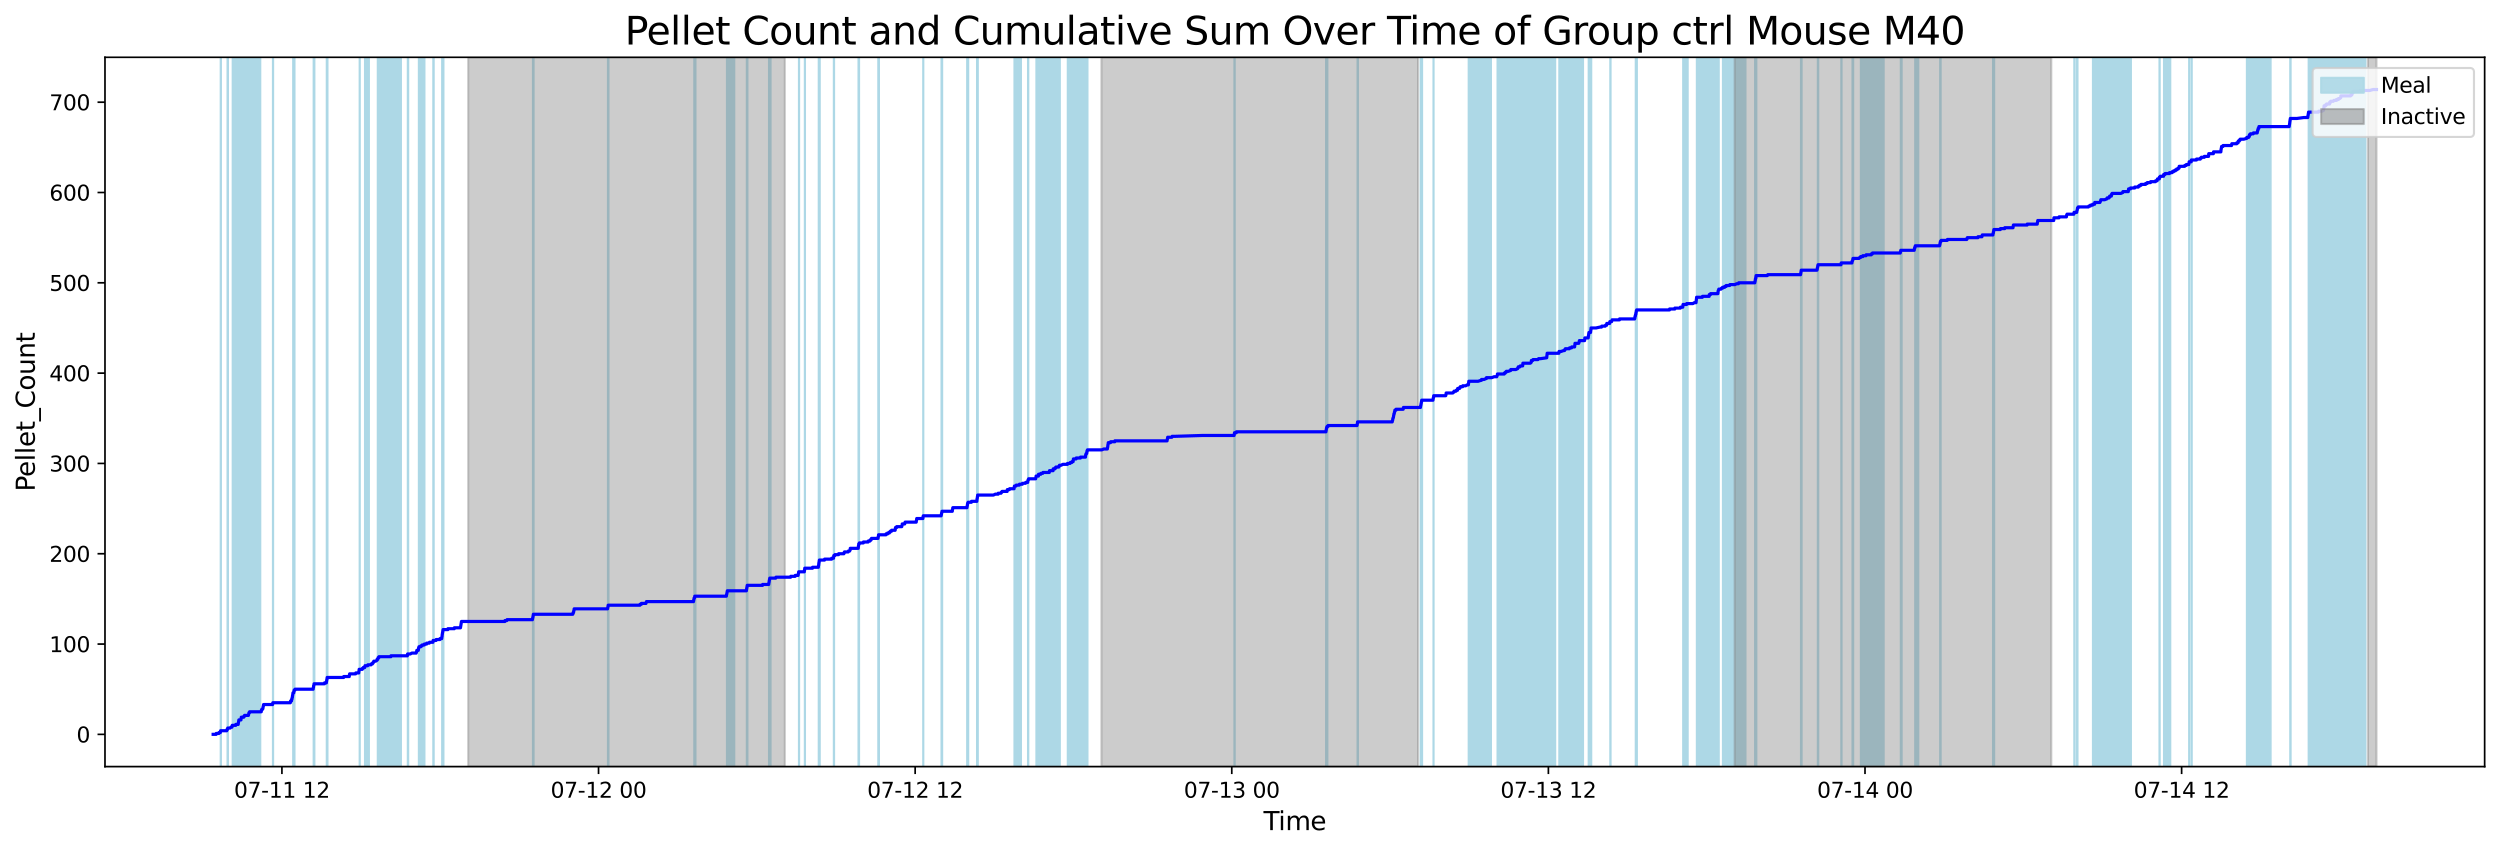 <?xml version="1.0" encoding="utf-8" standalone="no"?>
<!DOCTYPE svg PUBLIC "-//W3C//DTD SVG 1.1//EN"
  "http://www.w3.org/Graphics/SVG/1.1/DTD/svg11.dtd">
<svg xmlns:xlink="http://www.w3.org/1999/xlink" width="1172.435pt" height="399.009pt" viewBox="0 0 1172.435 399.009" xmlns="http://www.w3.org/2000/svg" version="1.1">
 <defs>
  <style type="text/css">*{stroke-linejoin: round; stroke-linecap: butt}</style>
 </defs>
 <g id="figure_1">
  <g id="patch_1">
   <path d="M 0 399.009 
L 1172.435 399.009 
L 1172.435 0 
L 0 0 
z
" style="fill: #ffffff"/>
  </g>
  <g id="axes_1">
   <g id="patch_2">
    <path d="M 49.235 359.517 
L 1165.235 359.517 
L 1165.235 26.877 
L 49.235 26.877 
z
" style="fill: #ffffff"/>
   </g>
   <g id="patch_3">
    <path d="M 103.516 359.517 
L 103.516 26.877 
L 103.6 26.877 
L 103.6 359.517 
z
" clip-path="url(#p802d8f0fe7)" style="fill: #add8e6; stroke: #add8e6; stroke-linejoin: miter"/>
   </g>
   <g id="patch_4">
    <path d="M 106.72 359.517 
L 106.72 26.877 
L 106.903 26.877 
L 106.903 359.517 
z
" clip-path="url(#p802d8f0fe7)" style="fill: #add8e6; stroke: #add8e6; stroke-linejoin: miter"/>
   </g>
   <g id="patch_5">
    <path d="M 119.558 359.517 
L 119.558 26.877 
L 109.139 26.877 
L 109.139 359.517 
z
" clip-path="url(#p802d8f0fe7)" style="fill: #add8e6; stroke: #add8e6; stroke-linejoin: miter"/>
   </g>
   <g id="patch_6">
    <path d="M 111.873 359.517 
L 111.873 26.877 
L 112.155 26.877 
L 112.155 359.517 
z
" clip-path="url(#p802d8f0fe7)" style="fill: #add8e6; stroke: #add8e6; stroke-linejoin: miter"/>
   </g>
   <g id="patch_7">
    <path d="M 115.942 359.517 
L 115.942 26.877 
L 113.276 26.877 
L 113.276 359.517 
z
" clip-path="url(#p802d8f0fe7)" style="fill: #add8e6; stroke: #add8e6; stroke-linejoin: miter"/>
   </g>
   <g id="patch_8">
    <path d="M 122.051 359.517 
L 122.051 26.877 
L 116.863 26.877 
L 116.863 359.517 
z
" clip-path="url(#p802d8f0fe7)" style="fill: #add8e6; stroke: #add8e6; stroke-linejoin: miter"/>
   </g>
   <g id="patch_9">
    <path d="M 128.012 359.517 
L 128.012 26.877 
L 128.073 26.877 
L 128.073 359.517 
z
" clip-path="url(#p802d8f0fe7)" style="fill: #add8e6; stroke: #add8e6; stroke-linejoin: miter"/>
   </g>
   <g id="patch_10">
    <path d="M 137.576 359.517 
L 137.576 26.877 
L 137.495 26.877 
L 137.495 359.517 
z
" clip-path="url(#p802d8f0fe7)" style="fill: #add8e6; stroke: #add8e6; stroke-linejoin: miter"/>
   </g>
   <g id="patch_11">
    <path d="M 137.908 359.517 
L 137.908 26.877 
L 138.098 26.877 
L 138.098 359.517 
z
" clip-path="url(#p802d8f0fe7)" style="fill: #add8e6; stroke: #add8e6; stroke-linejoin: miter"/>
   </g>
   <g id="patch_12">
    <path d="M 147.105 359.517 
L 147.105 26.877 
L 147.425 26.877 
L 147.425 359.517 
z
" clip-path="url(#p802d8f0fe7)" style="fill: #add8e6; stroke: #add8e6; stroke-linejoin: miter"/>
   </g>
   <g id="patch_13">
    <path d="M 153.317 359.517 
L 153.317 26.877 
L 153.251 26.877 
L 153.251 359.517 
z
" clip-path="url(#p802d8f0fe7)" style="fill: #add8e6; stroke: #add8e6; stroke-linejoin: miter"/>
   </g>
   <g id="patch_14">
    <path d="M 153.464 359.517 
L 153.464 26.877 
L 153.567 26.877 
L 153.567 359.517 
z
" clip-path="url(#p802d8f0fe7)" style="fill: #add8e6; stroke: #add8e6; stroke-linejoin: miter"/>
   </g>
   <g id="patch_15">
    <path d="M 168.677 359.517 
L 168.677 26.877 
L 168.717 26.877 
L 168.717 359.517 
z
" clip-path="url(#p802d8f0fe7)" style="fill: #add8e6; stroke: #add8e6; stroke-linejoin: miter"/>
   </g>
   <g id="patch_16">
    <path d="M 172.994 359.517 
L 172.994 26.877 
L 171.189 26.877 
L 171.189 359.517 
z
" clip-path="url(#p802d8f0fe7)" style="fill: #add8e6; stroke: #add8e6; stroke-linejoin: miter"/>
   </g>
   <g id="patch_17">
    <path d="M 188.015 359.517 
L 188.015 26.877 
L 177.18 26.877 
L 177.18 359.517 
z
" clip-path="url(#p802d8f0fe7)" style="fill: #add8e6; stroke: #add8e6; stroke-linejoin: miter"/>
   </g>
   <g id="patch_18">
    <path d="M 179.486 359.517 
L 179.486 26.877 
L 177.467 26.877 
L 177.467 359.517 
z
" clip-path="url(#p802d8f0fe7)" style="fill: #add8e6; stroke: #add8e6; stroke-linejoin: miter"/>
   </g>
   <g id="patch_19">
    <path d="M 191.261 359.517 
L 191.261 26.877 
L 191.417 26.877 
L 191.417 359.517 
z
" clip-path="url(#p802d8f0fe7)" style="fill: #add8e6; stroke: #add8e6; stroke-linejoin: miter"/>
   </g>
   <g id="patch_20">
    <path d="M 199.042 359.517 
L 199.042 26.877 
L 196.447 26.877 
L 196.447 359.517 
z
" clip-path="url(#p802d8f0fe7)" style="fill: #add8e6; stroke: #add8e6; stroke-linejoin: miter"/>
   </g>
   <g id="patch_21">
    <path d="M 203.218 359.517 
L 203.218 26.877 
L 203.38 26.877 
L 203.38 359.517 
z
" clip-path="url(#p802d8f0fe7)" style="fill: #add8e6; stroke: #add8e6; stroke-linejoin: miter"/>
   </g>
   <g id="patch_22">
    <path d="M 207.366 359.517 
L 207.366 26.877 
L 207.954 26.877 
L 207.954 359.517 
z
" clip-path="url(#p802d8f0fe7)" style="fill: #add8e6; stroke: #add8e6; stroke-linejoin: miter"/>
   </g>
   <g id="patch_23">
    <path d="M 249.947 359.517 
L 249.947 26.877 
L 250.227 26.877 
L 250.227 359.517 
z
" clip-path="url(#p802d8f0fe7)" style="fill: #add8e6; stroke: #add8e6; stroke-linejoin: miter"/>
   </g>
   <g id="patch_24">
    <path d="M 285.122 359.517 
L 285.122 26.877 
L 285.359 26.877 
L 285.359 359.517 
z
" clip-path="url(#p802d8f0fe7)" style="fill: #add8e6; stroke: #add8e6; stroke-linejoin: miter"/>
   </g>
   <g id="patch_25">
    <path d="M 325.611 359.517 
L 325.611 26.877 
L 325.698 26.877 
L 325.698 359.517 
z
" clip-path="url(#p802d8f0fe7)" style="fill: #add8e6; stroke: #add8e6; stroke-linejoin: miter"/>
   </g>
   <g id="patch_26">
    <path d="M 326.141 359.517 
L 326.141 26.877 
L 326.019 26.877 
L 326.019 359.517 
z
" clip-path="url(#p802d8f0fe7)" style="fill: #add8e6; stroke: #add8e6; stroke-linejoin: miter"/>
   </g>
   <g id="patch_27">
    <path d="M 340.932 359.517 
L 340.932 26.877 
L 341.007 26.877 
L 341.007 359.517 
z
" clip-path="url(#p802d8f0fe7)" style="fill: #add8e6; stroke: #add8e6; stroke-linejoin: miter"/>
   </g>
   <g id="patch_28">
    <path d="M 344.338 359.517 
L 344.338 26.877 
L 341.209 26.877 
L 341.209 359.517 
z
" clip-path="url(#p802d8f0fe7)" style="fill: #add8e6; stroke: #add8e6; stroke-linejoin: miter"/>
   </g>
   <g id="patch_29">
    <path d="M 350.246 359.517 
L 350.246 26.877 
L 350.514 26.877 
L 350.514 359.517 
z
" clip-path="url(#p802d8f0fe7)" style="fill: #add8e6; stroke: #add8e6; stroke-linejoin: miter"/>
   </g>
   <g id="patch_30">
    <path d="M 360.656 359.517 
L 360.656 26.877 
L 360.71 26.877 
L 360.71 359.517 
z
" clip-path="url(#p802d8f0fe7)" style="fill: #add8e6; stroke: #add8e6; stroke-linejoin: miter"/>
   </g>
   <g id="patch_31">
    <path d="M 361.023 359.517 
L 361.023 26.877 
L 360.972 26.877 
L 360.972 359.517 
z
" clip-path="url(#p802d8f0fe7)" style="fill: #add8e6; stroke: #add8e6; stroke-linejoin: miter"/>
   </g>
   <g id="patch_32">
    <path d="M 361.367 359.517 
L 361.367 26.877 
L 361.161 26.877 
L 361.161 359.517 
z
" clip-path="url(#p802d8f0fe7)" style="fill: #add8e6; stroke: #add8e6; stroke-linejoin: miter"/>
   </g>
   <g id="patch_33">
    <path d="M 374.753 359.517 
L 374.753 26.877 
L 374.698 26.877 
L 374.698 359.517 
z
" clip-path="url(#p802d8f0fe7)" style="fill: #add8e6; stroke: #add8e6; stroke-linejoin: miter"/>
   </g>
   <g id="patch_34">
    <path d="M 377.458 359.517 
L 377.458 26.877 
L 377.5 26.877 
L 377.5 359.517 
z
" clip-path="url(#p802d8f0fe7)" style="fill: #add8e6; stroke: #add8e6; stroke-linejoin: miter"/>
   </g>
   <g id="patch_35">
    <path d="M 383.977 359.517 
L 383.977 26.877 
L 383.987 26.877 
L 383.987 359.517 
z
" clip-path="url(#p802d8f0fe7)" style="fill: #add8e6; stroke: #add8e6; stroke-linejoin: miter"/>
   </g>
   <g id="patch_36">
    <path d="M 384.212 359.517 
L 384.212 26.877 
L 384.426 26.877 
L 384.426 359.517 
z
" clip-path="url(#p802d8f0fe7)" style="fill: #add8e6; stroke: #add8e6; stroke-linejoin: miter"/>
   </g>
   <g id="patch_37">
    <path d="M 391.061 359.517 
L 391.061 26.877 
L 391.151 26.877 
L 391.151 359.517 
z
" clip-path="url(#p802d8f0fe7)" style="fill: #add8e6; stroke: #add8e6; stroke-linejoin: miter"/>
   </g>
   <g id="patch_38">
    <path d="M 402.629 359.517 
L 402.629 26.877 
L 402.867 26.877 
L 402.867 359.517 
z
" clip-path="url(#p802d8f0fe7)" style="fill: #add8e6; stroke: #add8e6; stroke-linejoin: miter"/>
   </g>
   <g id="patch_39">
    <path d="M 411.902 359.517 
L 411.902 26.877 
L 412.197 26.877 
L 412.197 359.517 
z
" clip-path="url(#p802d8f0fe7)" style="fill: #add8e6; stroke: #add8e6; stroke-linejoin: miter"/>
   </g>
   <g id="patch_40">
    <path d="M 432.974 359.517 
L 432.974 26.877 
L 433.002 26.877 
L 433.002 359.517 
z
" clip-path="url(#p802d8f0fe7)" style="fill: #add8e6; stroke: #add8e6; stroke-linejoin: miter"/>
   </g>
   <g id="patch_41">
    <path d="M 441.552 359.517 
L 441.552 26.877 
L 441.834 26.877 
L 441.834 359.517 
z
" clip-path="url(#p802d8f0fe7)" style="fill: #add8e6; stroke: #add8e6; stroke-linejoin: miter"/>
   </g>
   <g id="patch_42">
    <path d="M 453.583 359.517 
L 453.583 26.877 
L 454.057 26.877 
L 454.057 359.517 
z
" clip-path="url(#p802d8f0fe7)" style="fill: #add8e6; stroke: #add8e6; stroke-linejoin: miter"/>
   </g>
   <g id="patch_43">
    <path d="M 458.214 359.517 
L 458.214 26.877 
L 458.555 26.877 
L 458.555 359.517 
z
" clip-path="url(#p802d8f0fe7)" style="fill: #add8e6; stroke: #add8e6; stroke-linejoin: miter"/>
   </g>
   <g id="patch_44">
    <path d="M 478.786 359.517 
L 478.786 26.877 
L 475.764 26.877 
L 475.764 359.517 
z
" clip-path="url(#p802d8f0fe7)" style="fill: #add8e6; stroke: #add8e6; stroke-linejoin: miter"/>
   </g>
   <g id="patch_45">
    <path d="M 482.125 359.517 
L 482.125 26.877 
L 482.232 26.877 
L 482.232 359.517 
z
" clip-path="url(#p802d8f0fe7)" style="fill: #add8e6; stroke: #add8e6; stroke-linejoin: miter"/>
   </g>
   <g id="patch_46">
    <path d="M 497.023 359.517 
L 497.023 26.877 
L 486.054 26.877 
L 486.054 359.517 
z
" clip-path="url(#p802d8f0fe7)" style="fill: #add8e6; stroke: #add8e6; stroke-linejoin: miter"/>
   </g>
   <g id="patch_47">
    <path d="M 487.227 359.517 
L 487.227 26.877 
L 487.128 26.877 
L 487.128 359.517 
z
" clip-path="url(#p802d8f0fe7)" style="fill: #add8e6; stroke: #add8e6; stroke-linejoin: miter"/>
   </g>
   <g id="patch_48">
    <path d="M 494.047 359.517 
L 494.047 26.877 
L 494.08 26.877 
L 494.08 359.517 
z
" clip-path="url(#p802d8f0fe7)" style="fill: #add8e6; stroke: #add8e6; stroke-linejoin: miter"/>
   </g>
   <g id="patch_49">
    <path d="M 509.747 359.517 
L 509.747 26.877 
L 500.772 26.877 
L 500.772 359.517 
z
" clip-path="url(#p802d8f0fe7)" style="fill: #add8e6; stroke: #add8e6; stroke-linejoin: miter"/>
   </g>
   <g id="patch_50">
    <path d="M 509.134 359.517 
L 509.134 26.877 
L 509.446 26.877 
L 509.446 359.517 
z
" clip-path="url(#p802d8f0fe7)" style="fill: #add8e6; stroke: #add8e6; stroke-linejoin: miter"/>
   </g>
   <g id="patch_51">
    <path d="M 509.985 359.517 
L 509.985 26.877 
L 509.894 26.877 
L 509.894 359.517 
z
" clip-path="url(#p802d8f0fe7)" style="fill: #add8e6; stroke: #add8e6; stroke-linejoin: miter"/>
   </g>
   <g id="patch_52">
    <path d="M 578.922 359.517 
L 578.922 26.877 
L 579.034 26.877 
L 579.034 359.517 
z
" clip-path="url(#p802d8f0fe7)" style="fill: #add8e6; stroke: #add8e6; stroke-linejoin: miter"/>
   </g>
   <g id="patch_53">
    <path d="M 621.903 359.517 
L 621.903 26.877 
L 622.215 26.877 
L 622.215 359.517 
z
" clip-path="url(#p802d8f0fe7)" style="fill: #add8e6; stroke: #add8e6; stroke-linejoin: miter"/>
   </g>
   <g id="patch_54">
    <path d="M 622.482 359.517 
L 622.482 26.877 
L 622.493 26.877 
L 622.493 359.517 
z
" clip-path="url(#p802d8f0fe7)" style="fill: #add8e6; stroke: #add8e6; stroke-linejoin: miter"/>
   </g>
   <g id="patch_55">
    <path d="M 636.669 359.517 
L 636.669 26.877 
L 636.827 26.877 
L 636.827 359.517 
z
" clip-path="url(#p802d8f0fe7)" style="fill: #add8e6; stroke: #add8e6; stroke-linejoin: miter"/>
   </g>
   <g id="patch_56">
    <path d="M 666.278 359.517 
L 666.278 26.877 
L 666.411 26.877 
L 666.411 359.517 
z
" clip-path="url(#p802d8f0fe7)" style="fill: #add8e6; stroke: #add8e6; stroke-linejoin: miter"/>
   </g>
   <g id="patch_57">
    <path d="M 666.76 359.517 
L 666.76 26.877 
L 666.914 26.877 
L 666.914 359.517 
z
" clip-path="url(#p802d8f0fe7)" style="fill: #add8e6; stroke: #add8e6; stroke-linejoin: miter"/>
   </g>
   <g id="patch_58">
    <path d="M 672.304 359.517 
L 672.304 26.877 
L 672.274 26.877 
L 672.274 359.517 
z
" clip-path="url(#p802d8f0fe7)" style="fill: #add8e6; stroke: #add8e6; stroke-linejoin: miter"/>
   </g>
   <g id="patch_59">
    <path d="M 699.203 359.517 
L 699.203 26.877 
L 688.797 26.877 
L 688.797 359.517 
z
" clip-path="url(#p802d8f0fe7)" style="fill: #add8e6; stroke: #add8e6; stroke-linejoin: miter"/>
   </g>
   <g id="patch_60">
    <path d="M 689.017 359.517 
L 689.017 26.877 
L 688.941 26.877 
L 688.941 359.517 
z
" clip-path="url(#p802d8f0fe7)" style="fill: #add8e6; stroke: #add8e6; stroke-linejoin: miter"/>
   </g>
   <g id="patch_61">
    <path d="M 713.371 359.517 
L 713.371 26.877 
L 702.319 26.877 
L 702.319 359.517 
z
" clip-path="url(#p802d8f0fe7)" style="fill: #add8e6; stroke: #add8e6; stroke-linejoin: miter"/>
   </g>
   <g id="patch_62">
    <path d="M 707.816 359.517 
L 707.816 26.877 
L 706.614 26.877 
L 706.614 359.517 
z
" clip-path="url(#p802d8f0fe7)" style="fill: #add8e6; stroke: #add8e6; stroke-linejoin: miter"/>
   </g>
   <g id="patch_63">
    <path d="M 719.75 359.517 
L 719.75 26.877 
L 708.641 26.877 
L 708.641 359.517 
z
" clip-path="url(#p802d8f0fe7)" style="fill: #add8e6; stroke: #add8e6; stroke-linejoin: miter"/>
   </g>
   <g id="patch_64">
    <path d="M 722.988 359.517 
L 722.988 26.877 
L 712.161 26.877 
L 712.161 359.517 
z
" clip-path="url(#p802d8f0fe7)" style="fill: #add8e6; stroke: #add8e6; stroke-linejoin: miter"/>
   </g>
   <g id="patch_65">
    <path d="M 729.333 359.517 
L 729.333 26.877 
L 718.403 26.877 
L 718.403 359.517 
z
" clip-path="url(#p802d8f0fe7)" style="fill: #add8e6; stroke: #add8e6; stroke-linejoin: miter"/>
   </g>
   <g id="patch_66">
    <path d="M 742.391 359.517 
L 742.391 26.877 
L 731.287 26.877 
L 731.287 359.517 
z
" clip-path="url(#p802d8f0fe7)" style="fill: #add8e6; stroke: #add8e6; stroke-linejoin: miter"/>
   </g>
   <g id="patch_67">
    <path d="M 738.937 359.517 
L 738.937 26.877 
L 738.696 26.877 
L 738.696 359.517 
z
" clip-path="url(#p802d8f0fe7)" style="fill: #add8e6; stroke: #add8e6; stroke-linejoin: miter"/>
   </g>
   <g id="patch_68">
    <path d="M 745.062 359.517 
L 745.062 26.877 
L 745.334 26.877 
L 745.334 359.517 
z
" clip-path="url(#p802d8f0fe7)" style="fill: #add8e6; stroke: #add8e6; stroke-linejoin: miter"/>
   </g>
   <g id="patch_69">
    <path d="M 746.036 359.517 
L 746.036 26.877 
L 746.237 26.877 
L 746.237 359.517 
z
" clip-path="url(#p802d8f0fe7)" style="fill: #add8e6; stroke: #add8e6; stroke-linejoin: miter"/>
   </g>
   <g id="patch_70">
    <path d="M 755.305 359.517 
L 755.305 26.877 
L 755.2 26.877 
L 755.2 359.517 
z
" clip-path="url(#p802d8f0fe7)" style="fill: #add8e6; stroke: #add8e6; stroke-linejoin: miter"/>
   </g>
   <g id="patch_71">
    <path d="M 767.134 359.517 
L 767.134 26.877 
L 767.642 26.877 
L 767.642 359.517 
z
" clip-path="url(#p802d8f0fe7)" style="fill: #add8e6; stroke: #add8e6; stroke-linejoin: miter"/>
   </g>
   <g id="patch_72">
    <path d="M 791.473 359.517 
L 791.473 26.877 
L 789.37 26.877 
L 789.37 359.517 
z
" clip-path="url(#p802d8f0fe7)" style="fill: #add8e6; stroke: #add8e6; stroke-linejoin: miter"/>
   </g>
   <g id="patch_73">
    <path d="M 805.827 359.517 
L 805.827 26.877 
L 795.786 26.877 
L 795.786 359.517 
z
" clip-path="url(#p802d8f0fe7)" style="fill: #add8e6; stroke: #add8e6; stroke-linejoin: miter"/>
   </g>
   <g id="patch_74">
    <path d="M 801.721 359.517 
L 801.721 26.877 
L 801.764 26.877 
L 801.764 359.517 
z
" clip-path="url(#p802d8f0fe7)" style="fill: #add8e6; stroke: #add8e6; stroke-linejoin: miter"/>
   </g>
   <g id="patch_75">
    <path d="M 805.808 359.517 
L 805.808 26.877 
L 805.992 26.877 
L 805.992 359.517 
z
" clip-path="url(#p802d8f0fe7)" style="fill: #add8e6; stroke: #add8e6; stroke-linejoin: miter"/>
   </g>
   <g id="patch_76">
    <path d="M 818.569 359.517 
L 818.569 26.877 
L 808.019 26.877 
L 808.019 359.517 
z
" clip-path="url(#p802d8f0fe7)" style="fill: #add8e6; stroke: #add8e6; stroke-linejoin: miter"/>
   </g>
   <g id="patch_77">
    <path d="M 823.103 359.517 
L 823.103 26.877 
L 823.255 26.877 
L 823.255 359.517 
z
" clip-path="url(#p802d8f0fe7)" style="fill: #add8e6; stroke: #add8e6; stroke-linejoin: miter"/>
   </g>
   <g id="patch_78">
    <path d="M 823.471 359.517 
L 823.471 26.877 
L 823.661 26.877 
L 823.661 359.517 
z
" clip-path="url(#p802d8f0fe7)" style="fill: #add8e6; stroke: #add8e6; stroke-linejoin: miter"/>
   </g>
   <g id="patch_79">
    <path d="M 844.681 359.517 
L 844.681 26.877 
L 844.624 26.877 
L 844.624 359.517 
z
" clip-path="url(#p802d8f0fe7)" style="fill: #add8e6; stroke: #add8e6; stroke-linejoin: miter"/>
   </g>
   <g id="patch_80">
    <path d="M 844.861 359.517 
L 844.861 26.877 
L 844.855 26.877 
L 844.855 359.517 
z
" clip-path="url(#p802d8f0fe7)" style="fill: #add8e6; stroke: #add8e6; stroke-linejoin: miter"/>
   </g>
   <g id="patch_81">
    <path d="M 852.526 359.517 
L 852.526 26.877 
L 852.693 26.877 
L 852.693 359.517 
z
" clip-path="url(#p802d8f0fe7)" style="fill: #add8e6; stroke: #add8e6; stroke-linejoin: miter"/>
   </g>
   <g id="patch_82">
    <path d="M 863.63 359.517 
L 863.63 26.877 
L 863.547 26.877 
L 863.547 359.517 
z
" clip-path="url(#p802d8f0fe7)" style="fill: #add8e6; stroke: #add8e6; stroke-linejoin: miter"/>
   </g>
   <g id="patch_83">
    <path d="M 868.78 359.517 
L 868.78 26.877 
L 869.085 26.877 
L 869.085 359.517 
z
" clip-path="url(#p802d8f0fe7)" style="fill: #add8e6; stroke: #add8e6; stroke-linejoin: miter"/>
   </g>
   <g id="patch_84">
    <path d="M 883.386 359.517 
L 883.386 26.877 
L 872.704 26.877 
L 872.704 359.517 
z
" clip-path="url(#p802d8f0fe7)" style="fill: #add8e6; stroke: #add8e6; stroke-linejoin: miter"/>
   </g>
   <g id="patch_85">
    <path d="M 891.81 359.517 
L 891.81 26.877 
L 891.437 26.877 
L 891.437 359.517 
z
" clip-path="url(#p802d8f0fe7)" style="fill: #add8e6; stroke: #add8e6; stroke-linejoin: miter"/>
   </g>
   <g id="patch_86">
    <path d="M 899.613 359.517 
L 899.613 26.877 
L 898.191 26.877 
L 898.191 359.517 
z
" clip-path="url(#p802d8f0fe7)" style="fill: #add8e6; stroke: #add8e6; stroke-linejoin: miter"/>
   </g>
   <g id="patch_87">
    <path d="M 909.895 359.517 
L 909.895 26.877 
L 910.097 26.877 
L 910.097 359.517 
z
" clip-path="url(#p802d8f0fe7)" style="fill: #add8e6; stroke: #add8e6; stroke-linejoin: miter"/>
   </g>
   <g id="patch_88">
    <path d="M 934.689 359.517 
L 934.689 26.877 
L 935.198 26.877 
L 935.198 359.517 
z
" clip-path="url(#p802d8f0fe7)" style="fill: #add8e6; stroke: #add8e6; stroke-linejoin: miter"/>
   </g>
   <g id="patch_89">
    <path d="M 972.929 359.517 
L 972.929 26.877 
L 972.803 26.877 
L 972.803 359.517 
z
" clip-path="url(#p802d8f0fe7)" style="fill: #add8e6; stroke: #add8e6; stroke-linejoin: miter"/>
   </g>
   <g id="patch_90">
    <path d="M 974.015 359.517 
L 974.015 26.877 
L 974.282 26.877 
L 974.282 359.517 
z
" clip-path="url(#p802d8f0fe7)" style="fill: #add8e6; stroke: #add8e6; stroke-linejoin: miter"/>
   </g>
   <g id="patch_91">
    <path d="M 990.873 359.517 
L 990.873 26.877 
L 981.543 26.877 
L 981.543 359.517 
z
" clip-path="url(#p802d8f0fe7)" style="fill: #add8e6; stroke: #add8e6; stroke-linejoin: miter"/>
   </g>
   <g id="patch_92">
    <path d="M 982.536 359.517 
L 982.536 26.877 
L 982.589 26.877 
L 982.589 359.517 
z
" clip-path="url(#p802d8f0fe7)" style="fill: #add8e6; stroke: #add8e6; stroke-linejoin: miter"/>
   </g>
   <g id="patch_93">
    <path d="M 996.256 359.517 
L 996.256 26.877 
L 985.286 26.877 
L 985.286 359.517 
z
" clip-path="url(#p802d8f0fe7)" style="fill: #add8e6; stroke: #add8e6; stroke-linejoin: miter"/>
   </g>
   <g id="patch_94">
    <path d="M 999.335 359.517 
L 999.335 26.877 
L 988.24 26.877 
L 988.24 359.517 
z
" clip-path="url(#p802d8f0fe7)" style="fill: #add8e6; stroke: #add8e6; stroke-linejoin: miter"/>
   </g>
   <g id="patch_95">
    <path d="M 990.338 359.517 
L 990.338 26.877 
L 990.36 26.877 
L 990.36 359.517 
z
" clip-path="url(#p802d8f0fe7)" style="fill: #add8e6; stroke: #add8e6; stroke-linejoin: miter"/>
   </g>
   <g id="patch_96">
    <path d="M 1012.749 359.517 
L 1012.749 26.877 
L 1012.837 26.877 
L 1012.837 359.517 
z
" clip-path="url(#p802d8f0fe7)" style="fill: #add8e6; stroke: #add8e6; stroke-linejoin: miter"/>
   </g>
   <g id="patch_97">
    <path d="M 1017.789 359.517 
L 1017.789 26.877 
L 1014.869 26.877 
L 1014.869 359.517 
z
" clip-path="url(#p802d8f0fe7)" style="fill: #add8e6; stroke: #add8e6; stroke-linejoin: miter"/>
   </g>
   <g id="patch_98">
    <path d="M 1026.657 359.517 
L 1026.657 26.877 
L 1026.783 26.877 
L 1026.783 359.517 
z
" clip-path="url(#p802d8f0fe7)" style="fill: #add8e6; stroke: #add8e6; stroke-linejoin: miter"/>
   </g>
   <g id="patch_99">
    <path d="M 1027.86 359.517 
L 1027.86 26.877 
L 1027.838 26.877 
L 1027.838 359.517 
z
" clip-path="url(#p802d8f0fe7)" style="fill: #add8e6; stroke: #add8e6; stroke-linejoin: miter"/>
   </g>
   <g id="patch_100">
    <path d="M 1064.848 359.517 
L 1064.848 26.877 
L 1053.74 26.877 
L 1053.74 359.517 
z
" clip-path="url(#p802d8f0fe7)" style="fill: #add8e6; stroke: #add8e6; stroke-linejoin: miter"/>
   </g>
   <g id="patch_101">
    <path d="M 1055.31 359.517 
L 1055.31 26.877 
L 1055.038 26.877 
L 1055.038 359.517 
z
" clip-path="url(#p802d8f0fe7)" style="fill: #add8e6; stroke: #add8e6; stroke-linejoin: miter"/>
   </g>
   <g id="patch_102">
    <path d="M 1059.348 359.517 
L 1059.348 26.877 
L 1058.855 26.877 
L 1058.855 359.517 
z
" clip-path="url(#p802d8f0fe7)" style="fill: #add8e6; stroke: #add8e6; stroke-linejoin: miter"/>
   </g>
   <g id="patch_103">
    <path d="M 1060.648 359.517 
L 1060.648 26.877 
L 1059.186 26.877 
L 1059.186 359.517 
z
" clip-path="url(#p802d8f0fe7)" style="fill: #add8e6; stroke: #add8e6; stroke-linejoin: miter"/>
   </g>
   <g id="patch_104">
    <path d="M 1059.805 359.517 
L 1059.805 26.877 
L 1059.519 26.877 
L 1059.519 359.517 
z
" clip-path="url(#p802d8f0fe7)" style="fill: #add8e6; stroke: #add8e6; stroke-linejoin: miter"/>
   </g>
   <g id="patch_105">
    <path d="M 1074.075 359.517 
L 1074.075 26.877 
L 1074.231 26.877 
L 1074.231 359.517 
z
" clip-path="url(#p802d8f0fe7)" style="fill: #add8e6; stroke: #add8e6; stroke-linejoin: miter"/>
   </g>
   <g id="patch_106">
    <path d="M 1091.661 359.517 
L 1091.661 26.877 
L 1082.716 26.877 
L 1082.716 359.517 
z
" clip-path="url(#p802d8f0fe7)" style="fill: #add8e6; stroke: #add8e6; stroke-linejoin: miter"/>
   </g>
   <g id="patch_107">
    <path d="M 1100.886 359.517 
L 1100.886 26.877 
L 1090.022 26.877 
L 1090.022 359.517 
z
" clip-path="url(#p802d8f0fe7)" style="fill: #add8e6; stroke: #add8e6; stroke-linejoin: miter"/>
   </g>
   <g id="patch_108">
    <path d="M 1092.655 359.517 
L 1092.655 26.877 
L 1092.702 26.877 
L 1092.702 359.517 
z
" clip-path="url(#p802d8f0fe7)" style="fill: #add8e6; stroke: #add8e6; stroke-linejoin: miter"/>
   </g>
   <g id="patch_109">
    <path d="M 1105.733 359.517 
L 1105.733 26.877 
L 1095.95 26.877 
L 1095.95 359.517 
z
" clip-path="url(#p802d8f0fe7)" style="fill: #add8e6; stroke: #add8e6; stroke-linejoin: miter"/>
   </g>
   <g id="patch_110">
    <path d="M 1109.294 359.517 
L 1109.294 26.877 
L 1103.16 26.877 
L 1103.16 359.517 
z
" clip-path="url(#p802d8f0fe7)" style="fill: #add8e6; stroke: #add8e6; stroke-linejoin: miter"/>
   </g>
   <g id="patch_111">
    <path d="M 1103.587 359.517 
L 1103.587 26.877 
L 1103.538 26.877 
L 1103.538 359.517 
z
" clip-path="url(#p802d8f0fe7)" style="fill: #add8e6; stroke: #add8e6; stroke-linejoin: miter"/>
   </g>
   <g id="patch_112">
    <path d="M 219.575 359.517 
L 219.575 26.877 
L 368.06 26.877 
L 368.06 359.517 
z
" clip-path="url(#p802d8f0fe7)" style="fill: #808080; opacity: 0.4; stroke: #808080; stroke-linejoin: miter"/>
   </g>
   <g id="patch_113">
    <path d="M 516.546 359.517 
L 516.546 26.877 
L 665.031 26.877 
L 665.031 359.517 
z
" clip-path="url(#p802d8f0fe7)" style="fill: #808080; opacity: 0.4; stroke: #808080; stroke-linejoin: miter"/>
   </g>
   <g id="patch_114">
    <path d="M 813.516 359.517 
L 813.516 26.877 
L 962.001 26.877 
L 962.001 359.517 
z
" clip-path="url(#p802d8f0fe7)" style="fill: #808080; opacity: 0.4; stroke: #808080; stroke-linejoin: miter"/>
   </g>
   <g id="patch_115">
    <path d="M 1110.486 359.517 
L 1110.486 26.877 
L 1114.508 26.877 
L 1114.508 359.517 
z
" clip-path="url(#p802d8f0fe7)" style="fill: #808080; opacity: 0.4; stroke: #808080; stroke-linejoin: miter"/>
   </g>
   <g id="matplotlib.axis_1">
    <g id="xtick_1">
     <g id="line2d_1">
      <defs>
       <path id="mab14c6173a" d="M 0 0 
L 0 3.5 
" style="stroke: #000000; stroke-width: 0.8"/>
      </defs>
      <g>
       <use xlink:href="#mab14c6173a" x="132.213" y="359.517" style="stroke: #000000; stroke-width: 0.8"/>
      </g>
     </g>
     <g id="text_1">
      <!-- 07-11 12 -->
      <g transform="translate(109.733 374.116) scale(0.1 -0.1)">
       <defs>
        <path id="DejaVuSans-30" d="M 2034 4250 
Q 1547 4250 1301 3770 
Q 1056 3291 1056 2328 
Q 1056 1369 1301 889 
Q 1547 409 2034 409 
Q 2525 409 2770 889 
Q 3016 1369 3016 2328 
Q 3016 3291 2770 3770 
Q 2525 4250 2034 4250 
z
M 2034 4750 
Q 2819 4750 3233 4129 
Q 3647 3509 3647 2328 
Q 3647 1150 3233 529 
Q 2819 -91 2034 -91 
Q 1250 -91 836 529 
Q 422 1150 422 2328 
Q 422 3509 836 4129 
Q 1250 4750 2034 4750 
z
" transform="scale(0.016)"/>
        <path id="DejaVuSans-37" d="M 525 4666 
L 3525 4666 
L 3525 4397 
L 1831 0 
L 1172 0 
L 2766 4134 
L 525 4134 
L 525 4666 
z
" transform="scale(0.016)"/>
        <path id="DejaVuSans-2d" d="M 313 2009 
L 1997 2009 
L 1997 1497 
L 313 1497 
L 313 2009 
z
" transform="scale(0.016)"/>
        <path id="DejaVuSans-31" d="M 794 531 
L 1825 531 
L 1825 4091 
L 703 3866 
L 703 4441 
L 1819 4666 
L 2450 4666 
L 2450 531 
L 3481 531 
L 3481 0 
L 794 0 
L 794 531 
z
" transform="scale(0.016)"/>
        <path id="DejaVuSans-20" transform="scale(0.016)"/>
        <path id="DejaVuSans-32" d="M 1228 531 
L 3431 531 
L 3431 0 
L 469 0 
L 469 531 
Q 828 903 1448 1529 
Q 2069 2156 2228 2338 
Q 2531 2678 2651 2914 
Q 2772 3150 2772 3378 
Q 2772 3750 2511 3984 
Q 2250 4219 1831 4219 
Q 1534 4219 1204 4116 
Q 875 4013 500 3803 
L 500 4441 
Q 881 4594 1212 4672 
Q 1544 4750 1819 4750 
Q 2544 4750 2975 4387 
Q 3406 4025 3406 3419 
Q 3406 3131 3298 2873 
Q 3191 2616 2906 2266 
Q 2828 2175 2409 1742 
Q 1991 1309 1228 531 
z
" transform="scale(0.016)"/>
       </defs>
       <use xlink:href="#DejaVuSans-30"/>
       <use xlink:href="#DejaVuSans-37" x="63.623"/>
       <use xlink:href="#DejaVuSans-2d" x="127.246"/>
       <use xlink:href="#DejaVuSans-31" x="163.33"/>
       <use xlink:href="#DejaVuSans-31" x="226.953"/>
       <use xlink:href="#DejaVuSans-20" x="290.576"/>
       <use xlink:href="#DejaVuSans-31" x="322.363"/>
       <use xlink:href="#DejaVuSans-32" x="385.986"/>
      </g>
     </g>
    </g>
    <g id="xtick_2">
     <g id="line2d_2">
      <g>
       <use xlink:href="#mab14c6173a" x="280.698" y="359.517" style="stroke: #000000; stroke-width: 0.8"/>
      </g>
     </g>
     <g id="text_2">
      <!-- 07-12 00 -->
      <g transform="translate(258.218 374.116) scale(0.1 -0.1)">
       <use xlink:href="#DejaVuSans-30"/>
       <use xlink:href="#DejaVuSans-37" x="63.623"/>
       <use xlink:href="#DejaVuSans-2d" x="127.246"/>
       <use xlink:href="#DejaVuSans-31" x="163.33"/>
       <use xlink:href="#DejaVuSans-32" x="226.953"/>
       <use xlink:href="#DejaVuSans-20" x="290.576"/>
       <use xlink:href="#DejaVuSans-30" x="322.363"/>
       <use xlink:href="#DejaVuSans-30" x="385.986"/>
      </g>
     </g>
    </g>
    <g id="xtick_3">
     <g id="line2d_3">
      <g>
       <use xlink:href="#mab14c6173a" x="429.183" y="359.517" style="stroke: #000000; stroke-width: 0.8"/>
      </g>
     </g>
     <g id="text_3">
      <!-- 07-12 12 -->
      <g transform="translate(406.703 374.116) scale(0.1 -0.1)">
       <use xlink:href="#DejaVuSans-30"/>
       <use xlink:href="#DejaVuSans-37" x="63.623"/>
       <use xlink:href="#DejaVuSans-2d" x="127.246"/>
       <use xlink:href="#DejaVuSans-31" x="163.33"/>
       <use xlink:href="#DejaVuSans-32" x="226.953"/>
       <use xlink:href="#DejaVuSans-20" x="290.576"/>
       <use xlink:href="#DejaVuSans-31" x="322.363"/>
       <use xlink:href="#DejaVuSans-32" x="385.986"/>
      </g>
     </g>
    </g>
    <g id="xtick_4">
     <g id="line2d_4">
      <g>
       <use xlink:href="#mab14c6173a" x="577.669" y="359.517" style="stroke: #000000; stroke-width: 0.8"/>
      </g>
     </g>
     <g id="text_4">
      <!-- 07-13 00 -->
      <g transform="translate(555.188 374.116) scale(0.1 -0.1)">
       <defs>
        <path id="DejaVuSans-33" d="M 2597 2516 
Q 3050 2419 3304 2112 
Q 3559 1806 3559 1356 
Q 3559 666 3084 287 
Q 2609 -91 1734 -91 
Q 1441 -91 1130 -33 
Q 819 25 488 141 
L 488 750 
Q 750 597 1062 519 
Q 1375 441 1716 441 
Q 2309 441 2620 675 
Q 2931 909 2931 1356 
Q 2931 1769 2642 2001 
Q 2353 2234 1838 2234 
L 1294 2234 
L 1294 2753 
L 1863 2753 
Q 2328 2753 2575 2939 
Q 2822 3125 2822 3475 
Q 2822 3834 2567 4026 
Q 2313 4219 1838 4219 
Q 1578 4219 1281 4162 
Q 984 4106 628 3988 
L 628 4550 
Q 988 4650 1302 4700 
Q 1616 4750 1894 4750 
Q 2613 4750 3031 4423 
Q 3450 4097 3450 3541 
Q 3450 3153 3228 2886 
Q 3006 2619 2597 2516 
z
" transform="scale(0.016)"/>
       </defs>
       <use xlink:href="#DejaVuSans-30"/>
       <use xlink:href="#DejaVuSans-37" x="63.623"/>
       <use xlink:href="#DejaVuSans-2d" x="127.246"/>
       <use xlink:href="#DejaVuSans-31" x="163.33"/>
       <use xlink:href="#DejaVuSans-33" x="226.953"/>
       <use xlink:href="#DejaVuSans-20" x="290.576"/>
       <use xlink:href="#DejaVuSans-30" x="322.363"/>
       <use xlink:href="#DejaVuSans-30" x="385.986"/>
      </g>
     </g>
    </g>
    <g id="xtick_5">
     <g id="line2d_5">
      <g>
       <use xlink:href="#mab14c6173a" x="726.154" y="359.517" style="stroke: #000000; stroke-width: 0.8"/>
      </g>
     </g>
     <g id="text_5">
      <!-- 07-13 12 -->
      <g transform="translate(703.673 374.116) scale(0.1 -0.1)">
       <use xlink:href="#DejaVuSans-30"/>
       <use xlink:href="#DejaVuSans-37" x="63.623"/>
       <use xlink:href="#DejaVuSans-2d" x="127.246"/>
       <use xlink:href="#DejaVuSans-31" x="163.33"/>
       <use xlink:href="#DejaVuSans-33" x="226.953"/>
       <use xlink:href="#DejaVuSans-20" x="290.576"/>
       <use xlink:href="#DejaVuSans-31" x="322.363"/>
       <use xlink:href="#DejaVuSans-32" x="385.986"/>
      </g>
     </g>
    </g>
    <g id="xtick_6">
     <g id="line2d_6">
      <g>
       <use xlink:href="#mab14c6173a" x="874.639" y="359.517" style="stroke: #000000; stroke-width: 0.8"/>
      </g>
     </g>
     <g id="text_6">
      <!-- 07-14 00 -->
      <g transform="translate(852.158 374.116) scale(0.1 -0.1)">
       <defs>
        <path id="DejaVuSans-34" d="M 2419 4116 
L 825 1625 
L 2419 1625 
L 2419 4116 
z
M 2253 4666 
L 3047 4666 
L 3047 1625 
L 3713 1625 
L 3713 1100 
L 3047 1100 
L 3047 0 
L 2419 0 
L 2419 1100 
L 313 1100 
L 313 1709 
L 2253 4666 
z
" transform="scale(0.016)"/>
       </defs>
       <use xlink:href="#DejaVuSans-30"/>
       <use xlink:href="#DejaVuSans-37" x="63.623"/>
       <use xlink:href="#DejaVuSans-2d" x="127.246"/>
       <use xlink:href="#DejaVuSans-31" x="163.33"/>
       <use xlink:href="#DejaVuSans-34" x="226.953"/>
       <use xlink:href="#DejaVuSans-20" x="290.576"/>
       <use xlink:href="#DejaVuSans-30" x="322.363"/>
       <use xlink:href="#DejaVuSans-30" x="385.986"/>
      </g>
     </g>
    </g>
    <g id="xtick_7">
     <g id="line2d_7">
      <g>
       <use xlink:href="#mab14c6173a" x="1023.124" y="359.517" style="stroke: #000000; stroke-width: 0.8"/>
      </g>
     </g>
     <g id="text_7">
      <!-- 07-14 12 -->
      <g transform="translate(1000.644 374.116) scale(0.1 -0.1)">
       <use xlink:href="#DejaVuSans-30"/>
       <use xlink:href="#DejaVuSans-37" x="63.623"/>
       <use xlink:href="#DejaVuSans-2d" x="127.246"/>
       <use xlink:href="#DejaVuSans-31" x="163.33"/>
       <use xlink:href="#DejaVuSans-34" x="226.953"/>
       <use xlink:href="#DejaVuSans-20" x="290.576"/>
       <use xlink:href="#DejaVuSans-31" x="322.363"/>
       <use xlink:href="#DejaVuSans-32" x="385.986"/>
      </g>
     </g>
    </g>
    <g id="text_8">
     <!-- Time -->
     <g transform="translate(592.555 389.313) scale(0.12 -0.12)">
      <defs>
       <path id="DejaVuSans-54" d="M -19 4666 
L 3928 4666 
L 3928 4134 
L 2272 4134 
L 2272 0 
L 1638 0 
L 1638 4134 
L -19 4134 
L -19 4666 
z
" transform="scale(0.016)"/>
       <path id="DejaVuSans-69" d="M 603 3500 
L 1178 3500 
L 1178 0 
L 603 0 
L 603 3500 
z
M 603 4863 
L 1178 4863 
L 1178 4134 
L 603 4134 
L 603 4863 
z
" transform="scale(0.016)"/>
       <path id="DejaVuSans-6d" d="M 3328 2828 
Q 3544 3216 3844 3400 
Q 4144 3584 4550 3584 
Q 5097 3584 5394 3201 
Q 5691 2819 5691 2113 
L 5691 0 
L 5113 0 
L 5113 2094 
Q 5113 2597 4934 2840 
Q 4756 3084 4391 3084 
Q 3944 3084 3684 2787 
Q 3425 2491 3425 1978 
L 3425 0 
L 2847 0 
L 2847 2094 
Q 2847 2600 2669 2842 
Q 2491 3084 2119 3084 
Q 1678 3084 1418 2786 
Q 1159 2488 1159 1978 
L 1159 0 
L 581 0 
L 581 3500 
L 1159 3500 
L 1159 2956 
Q 1356 3278 1631 3431 
Q 1906 3584 2284 3584 
Q 2666 3584 2933 3390 
Q 3200 3197 3328 2828 
z
" transform="scale(0.016)"/>
       <path id="DejaVuSans-65" d="M 3597 1894 
L 3597 1613 
L 953 1613 
Q 991 1019 1311 708 
Q 1631 397 2203 397 
Q 2534 397 2845 478 
Q 3156 559 3463 722 
L 3463 178 
Q 3153 47 2828 -22 
Q 2503 -91 2169 -91 
Q 1331 -91 842 396 
Q 353 884 353 1716 
Q 353 2575 817 3079 
Q 1281 3584 2069 3584 
Q 2775 3584 3186 3129 
Q 3597 2675 3597 1894 
z
M 3022 2063 
Q 3016 2534 2758 2815 
Q 2500 3097 2075 3097 
Q 1594 3097 1305 2825 
Q 1016 2553 972 2059 
L 3022 2063 
z
" transform="scale(0.016)"/>
      </defs>
      <use xlink:href="#DejaVuSans-54"/>
      <use xlink:href="#DejaVuSans-69" x="57.959"/>
      <use xlink:href="#DejaVuSans-6d" x="85.742"/>
      <use xlink:href="#DejaVuSans-65" x="183.154"/>
     </g>
    </g>
   </g>
   <g id="matplotlib.axis_2">
    <g id="ytick_1">
     <g id="line2d_8">
      <defs>
       <path id="m08ed6dc4bb" d="M 0 0 
L -3.5 0 
" style="stroke: #000000; stroke-width: 0.8"/>
      </defs>
      <g>
       <use xlink:href="#m08ed6dc4bb" x="49.235" y="344.397" style="stroke: #000000; stroke-width: 0.8"/>
      </g>
     </g>
     <g id="text_9">
      <!-- 0 -->
      <g transform="translate(35.873 348.196) scale(0.1 -0.1)">
       <use xlink:href="#DejaVuSans-30"/>
      </g>
     </g>
    </g>
    <g id="ytick_2">
     <g id="line2d_9">
      <g>
       <use xlink:href="#m08ed6dc4bb" x="49.235" y="302.044" style="stroke: #000000; stroke-width: 0.8"/>
      </g>
     </g>
     <g id="text_10">
      <!-- 100 -->
      <g transform="translate(23.148 305.843) scale(0.1 -0.1)">
       <use xlink:href="#DejaVuSans-31"/>
       <use xlink:href="#DejaVuSans-30" x="63.623"/>
       <use xlink:href="#DejaVuSans-30" x="127.246"/>
      </g>
     </g>
    </g>
    <g id="ytick_3">
     <g id="line2d_10">
      <g>
       <use xlink:href="#m08ed6dc4bb" x="49.235" y="259.691" style="stroke: #000000; stroke-width: 0.8"/>
      </g>
     </g>
     <g id="text_11">
      <!-- 200 -->
      <g transform="translate(23.148 263.491) scale(0.1 -0.1)">
       <use xlink:href="#DejaVuSans-32"/>
       <use xlink:href="#DejaVuSans-30" x="63.623"/>
       <use xlink:href="#DejaVuSans-30" x="127.246"/>
      </g>
     </g>
    </g>
    <g id="ytick_4">
     <g id="line2d_11">
      <g>
       <use xlink:href="#m08ed6dc4bb" x="49.235" y="217.338" style="stroke: #000000; stroke-width: 0.8"/>
      </g>
     </g>
     <g id="text_12">
      <!-- 300 -->
      <g transform="translate(23.148 221.138) scale(0.1 -0.1)">
       <use xlink:href="#DejaVuSans-33"/>
       <use xlink:href="#DejaVuSans-30" x="63.623"/>
       <use xlink:href="#DejaVuSans-30" x="127.246"/>
      </g>
     </g>
    </g>
    <g id="ytick_5">
     <g id="line2d_12">
      <g>
       <use xlink:href="#m08ed6dc4bb" x="49.235" y="174.985" style="stroke: #000000; stroke-width: 0.8"/>
      </g>
     </g>
     <g id="text_13">
      <!-- 400 -->
      <g transform="translate(23.148 178.785) scale(0.1 -0.1)">
       <use xlink:href="#DejaVuSans-34"/>
       <use xlink:href="#DejaVuSans-30" x="63.623"/>
       <use xlink:href="#DejaVuSans-30" x="127.246"/>
      </g>
     </g>
    </g>
    <g id="ytick_6">
     <g id="line2d_13">
      <g>
       <use xlink:href="#m08ed6dc4bb" x="49.235" y="132.632" style="stroke: #000000; stroke-width: 0.8"/>
      </g>
     </g>
     <g id="text_14">
      <!-- 500 -->
      <g transform="translate(23.148 136.432) scale(0.1 -0.1)">
       <defs>
        <path id="DejaVuSans-35" d="M 691 4666 
L 3169 4666 
L 3169 4134 
L 1269 4134 
L 1269 2991 
Q 1406 3038 1543 3061 
Q 1681 3084 1819 3084 
Q 2600 3084 3056 2656 
Q 3513 2228 3513 1497 
Q 3513 744 3044 326 
Q 2575 -91 1722 -91 
Q 1428 -91 1123 -41 
Q 819 9 494 109 
L 494 744 
Q 775 591 1075 516 
Q 1375 441 1709 441 
Q 2250 441 2565 725 
Q 2881 1009 2881 1497 
Q 2881 1984 2565 2268 
Q 2250 2553 1709 2553 
Q 1456 2553 1204 2497 
Q 953 2441 691 2322 
L 691 4666 
z
" transform="scale(0.016)"/>
       </defs>
       <use xlink:href="#DejaVuSans-35"/>
       <use xlink:href="#DejaVuSans-30" x="63.623"/>
       <use xlink:href="#DejaVuSans-30" x="127.246"/>
      </g>
     </g>
    </g>
    <g id="ytick_7">
     <g id="line2d_14">
      <g>
       <use xlink:href="#m08ed6dc4bb" x="49.235" y="90.28" style="stroke: #000000; stroke-width: 0.8"/>
      </g>
     </g>
     <g id="text_15">
      <!-- 600 -->
      <g transform="translate(23.148 94.079) scale(0.1 -0.1)">
       <defs>
        <path id="DejaVuSans-36" d="M 2113 2584 
Q 1688 2584 1439 2293 
Q 1191 2003 1191 1497 
Q 1191 994 1439 701 
Q 1688 409 2113 409 
Q 2538 409 2786 701 
Q 3034 994 3034 1497 
Q 3034 2003 2786 2293 
Q 2538 2584 2113 2584 
z
M 3366 4563 
L 3366 3988 
Q 3128 4100 2886 4159 
Q 2644 4219 2406 4219 
Q 1781 4219 1451 3797 
Q 1122 3375 1075 2522 
Q 1259 2794 1537 2939 
Q 1816 3084 2150 3084 
Q 2853 3084 3261 2657 
Q 3669 2231 3669 1497 
Q 3669 778 3244 343 
Q 2819 -91 2113 -91 
Q 1303 -91 875 529 
Q 447 1150 447 2328 
Q 447 3434 972 4092 
Q 1497 4750 2381 4750 
Q 2619 4750 2861 4703 
Q 3103 4656 3366 4563 
z
" transform="scale(0.016)"/>
       </defs>
       <use xlink:href="#DejaVuSans-36"/>
       <use xlink:href="#DejaVuSans-30" x="63.623"/>
       <use xlink:href="#DejaVuSans-30" x="127.246"/>
      </g>
     </g>
    </g>
    <g id="ytick_8">
     <g id="line2d_15">
      <g>
       <use xlink:href="#m08ed6dc4bb" x="49.235" y="47.927" style="stroke: #000000; stroke-width: 0.8"/>
      </g>
     </g>
     <g id="text_16">
      <!-- 700 -->
      <g transform="translate(23.148 51.726) scale(0.1 -0.1)">
       <use xlink:href="#DejaVuSans-37"/>
       <use xlink:href="#DejaVuSans-30" x="63.623"/>
       <use xlink:href="#DejaVuSans-30" x="127.246"/>
      </g>
     </g>
    </g>
    <g id="text_17">
     <!-- Pellet_Count -->
     <g transform="translate(16.318 230.485) rotate(-90) scale(0.12 -0.12)">
      <defs>
       <path id="DejaVuSans-50" d="M 1259 4147 
L 1259 2394 
L 2053 2394 
Q 2494 2394 2734 2622 
Q 2975 2850 2975 3272 
Q 2975 3691 2734 3919 
Q 2494 4147 2053 4147 
L 1259 4147 
z
M 628 4666 
L 2053 4666 
Q 2838 4666 3239 4311 
Q 3641 3956 3641 3272 
Q 3641 2581 3239 2228 
Q 2838 1875 2053 1875 
L 1259 1875 
L 1259 0 
L 628 0 
L 628 4666 
z
" transform="scale(0.016)"/>
       <path id="DejaVuSans-6c" d="M 603 4863 
L 1178 4863 
L 1178 0 
L 603 0 
L 603 4863 
z
" transform="scale(0.016)"/>
       <path id="DejaVuSans-74" d="M 1172 4494 
L 1172 3500 
L 2356 3500 
L 2356 3053 
L 1172 3053 
L 1172 1153 
Q 1172 725 1289 603 
Q 1406 481 1766 481 
L 2356 481 
L 2356 0 
L 1766 0 
Q 1100 0 847 248 
Q 594 497 594 1153 
L 594 3053 
L 172 3053 
L 172 3500 
L 594 3500 
L 594 4494 
L 1172 4494 
z
" transform="scale(0.016)"/>
       <path id="DejaVuSans-5f" d="M 3263 -1063 
L 3263 -1509 
L -63 -1509 
L -63 -1063 
L 3263 -1063 
z
" transform="scale(0.016)"/>
       <path id="DejaVuSans-43" d="M 4122 4306 
L 4122 3641 
Q 3803 3938 3442 4084 
Q 3081 4231 2675 4231 
Q 1875 4231 1450 3742 
Q 1025 3253 1025 2328 
Q 1025 1406 1450 917 
Q 1875 428 2675 428 
Q 3081 428 3442 575 
Q 3803 722 4122 1019 
L 4122 359 
Q 3791 134 3420 21 
Q 3050 -91 2638 -91 
Q 1578 -91 968 557 
Q 359 1206 359 2328 
Q 359 3453 968 4101 
Q 1578 4750 2638 4750 
Q 3056 4750 3426 4639 
Q 3797 4528 4122 4306 
z
" transform="scale(0.016)"/>
       <path id="DejaVuSans-6f" d="M 1959 3097 
Q 1497 3097 1228 2736 
Q 959 2375 959 1747 
Q 959 1119 1226 758 
Q 1494 397 1959 397 
Q 2419 397 2687 759 
Q 2956 1122 2956 1747 
Q 2956 2369 2687 2733 
Q 2419 3097 1959 3097 
z
M 1959 3584 
Q 2709 3584 3137 3096 
Q 3566 2609 3566 1747 
Q 3566 888 3137 398 
Q 2709 -91 1959 -91 
Q 1206 -91 779 398 
Q 353 888 353 1747 
Q 353 2609 779 3096 
Q 1206 3584 1959 3584 
z
" transform="scale(0.016)"/>
       <path id="DejaVuSans-75" d="M 544 1381 
L 544 3500 
L 1119 3500 
L 1119 1403 
Q 1119 906 1312 657 
Q 1506 409 1894 409 
Q 2359 409 2629 706 
Q 2900 1003 2900 1516 
L 2900 3500 
L 3475 3500 
L 3475 0 
L 2900 0 
L 2900 538 
Q 2691 219 2414 64 
Q 2138 -91 1772 -91 
Q 1169 -91 856 284 
Q 544 659 544 1381 
z
M 1991 3584 
L 1991 3584 
z
" transform="scale(0.016)"/>
       <path id="DejaVuSans-6e" d="M 3513 2113 
L 3513 0 
L 2938 0 
L 2938 2094 
Q 2938 2591 2744 2837 
Q 2550 3084 2163 3084 
Q 1697 3084 1428 2787 
Q 1159 2491 1159 1978 
L 1159 0 
L 581 0 
L 581 3500 
L 1159 3500 
L 1159 2956 
Q 1366 3272 1645 3428 
Q 1925 3584 2291 3584 
Q 2894 3584 3203 3211 
Q 3513 2838 3513 2113 
z
" transform="scale(0.016)"/>
      </defs>
      <use xlink:href="#DejaVuSans-50"/>
      <use xlink:href="#DejaVuSans-65" x="56.678"/>
      <use xlink:href="#DejaVuSans-6c" x="118.201"/>
      <use xlink:href="#DejaVuSans-6c" x="145.984"/>
      <use xlink:href="#DejaVuSans-65" x="173.768"/>
      <use xlink:href="#DejaVuSans-74" x="235.291"/>
      <use xlink:href="#DejaVuSans-5f" x="274.5"/>
      <use xlink:href="#DejaVuSans-43" x="324.5"/>
      <use xlink:href="#DejaVuSans-6f" x="394.324"/>
      <use xlink:href="#DejaVuSans-75" x="455.506"/>
      <use xlink:href="#DejaVuSans-6e" x="518.885"/>
      <use xlink:href="#DejaVuSans-74" x="582.264"/>
     </g>
    </g>
   </g>
   <g id="line2d_16">
    <path d="M 99.962 344.397 
L 101.361 344.397 
L 101.372 343.974 
L 102.65 343.974 
L 102.657 343.55 
L 103.334 343.55 
L 103.437 342.703 
L 106.328 342.703 
L 106.328 342.703 
L 106.342 342.28 
L 106.593 342.28 
L 106.606 341.856 
L 106.737 341.856 
L 106.809 341.432 
L 107.961 341.432 
L 108.277 341.009 
L 108.81 341.009 
L 108.926 340.162 
L 110.566 340.162 
L 110.569 339.738 
L 111.707 339.738 
L 111.779 338.891 
L 111.845 338.891 
L 111.941 338.044 
L 112.013 338.044 
L 112.016 337.621 
L 113.006 337.621 
L 113.096 336.774 
L 113.144 336.774 
L 113.151 336.35 
L 114.306 336.35 
L 114.323 335.927 
L 114.663 335.927 
L 114.673 335.503 
L 116.505 335.503 
L 116.749 334.232 
L 117.042 334.232 
L 117.048 333.809 
L 122.517 333.809 
L 122.623 332.962 
L 122.83 332.962 
L 122.84 332.538 
L 123.201 332.538 
L 123.201 332.538 
L 123.321 332.115 
L 123.331 332.115 
L 123.421 331.268 
L 123.493 331.268 
L 123.606 330.421 
L 127.817 330.421 
L 127.934 329.997 
L 127.948 329.574 
L 136.152 329.574 
L 136.266 329.15 
L 136.272 328.727 
L 136.716 328.727 
L 136.788 327.88 
L 136.929 327.88 
L 137.035 327.032 
L 137.114 327.032 
L 137.187 326.185 
L 137.235 326.185 
L 137.338 325.338 
L 137.386 325.338 
L 137.396 324.915 
L 137.788 324.915 
L 137.871 324.068 
L 137.957 324.068 
L 137.96 323.644 
L 138.338 323.644 
L 138.345 323.221 
L 146.859 323.221 
L 146.965 322.374 
L 147.02 322.374 
L 147.089 321.527 
L 147.154 321.527 
L 147.261 321.103 
L 147.295 321.103 
L 147.299 320.68 
L 152.173 320.68 
L 152.18 320.256 
L 153.046 320.256 
L 153.125 319.409 
L 153.194 319.409 
L 153.286 318.562 
L 153.365 318.562 
L 153.441 317.715 
L 161.168 317.715 
L 161.175 317.291 
L 163.79 317.291 
L 163.876 316.444 
L 163.962 316.444 
L 163.969 316.021 
L 166.763 316.021 
L 166.839 315.597 
L 168.241 315.597 
L 168.317 314.75 
L 168.369 314.75 
L 168.441 313.903 
L 169.902 313.903 
L 169.908 313.48 
L 170.3 313.48 
L 170.348 313.056 
L 171.056 313.056 
L 171.17 312.209 
L 172.428 312.209 
L 172.493 311.785 
L 174.012 311.785 
L 174.102 311.362 
L 174.655 311.362 
L 174.662 310.938 
L 175.002 310.938 
L 175.085 310.515 
L 175.209 310.515 
L 175.288 310.091 
L 176.147 310.091 
L 176.817 309.668 
L 176.827 309.244 
L 177.178 309.244 
L 177.329 308.397 
L 177.728 308.397 
L 177.735 307.974 
L 183.334 307.974 
L 183.344 307.55 
L 191.04 307.55 
L 191.153 306.703 
L 192.405 306.703 
L 193.126 306.28 
L 195.172 306.28 
L 195.172 306.28 
L 195.185 305.856 
L 195.357 305.856 
L 195.471 305.009 
L 196.179 305.009 
L 196.268 304.162 
L 196.326 304.162 
L 196.333 303.738 
L 196.484 303.738 
L 196.491 303.315 
L 197.327 303.315 
L 197.337 302.891 
L 197.969 302.891 
L 197.98 302.468 
L 199 302.468 
L 199.011 302.044 
L 200.08 302.044 
L 200.087 301.621 
L 201.307 301.621 
L 201.413 301.197 
L 203.039 301.197 
L 203.129 300.35 
L 204.517 300.35 
L 204.521 299.927 
L 206.322 299.927 
L 206.325 299.503 
L 207.147 299.503 
L 207.236 298.656 
L 207.294 298.656 
L 207.408 297.385 
L 207.463 297.385 
L 207.545 296.538 
L 207.611 296.538 
L 207.714 295.691 
L 207.8 295.691 
L 207.803 295.268 
L 210.051 295.268 
L 210.058 294.844 
L 213.055 294.844 
L 213.062 294.421 
L 215.939 294.421 
L 216.014 293.997 
L 216.42 291.456 
L 236.782 291.456 
L 236.799 291.032 
L 237.703 291.032 
L 237.778 290.609 
L 249.692 290.609 
L 249.802 289.762 
L 249.894 289.762 
L 249.98 288.915 
L 250.042 288.915 
L 250.128 288.068 
L 268.617 288.068 
L 268.624 287.644 
L 268.813 287.644 
L 268.816 287.221 
L 268.981 287.221 
L 269.091 286.374 
L 269.18 286.374 
L 269.273 285.527 
L 284.94 285.527 
L 285.057 284.68 
L 285.125 284.68 
L 285.208 283.832 
L 300.118 283.832 
L 300.125 283.409 
L 300.764 283.409 
L 300.771 282.985 
L 302.937 282.985 
L 303.05 282.562 
L 303.146 282.138 
L 325.223 282.138 
L 325.343 281.291 
L 325.405 281.291 
L 325.522 280.444 
L 325.728 280.444 
L 325.832 279.597 
L 340.642 279.597 
L 340.642 279.597 
L 340.745 278.75 
L 340.8 278.75 
L 340.883 278.327 
L 341.11 277.056 
L 350.039 277.056 
L 350.115 276.209 
L 350.191 276.209 
L 350.27 275.362 
L 350.338 275.362 
L 350.428 274.515 
L 357.618 274.515 
L 357.625 274.091 
L 360.502 274.091 
L 360.609 273.244 
L 360.664 273.244 
L 360.746 272.397 
L 360.801 272.397 
L 360.801 272.397 
L 360.901 271.55 
L 361.007 271.55 
L 361.011 271.127 
L 363.798 271.127 
L 363.798 271.127 
L 363.888 270.703 
L 370.766 270.703 
L 370.848 270.28 
L 372.921 270.28 
L 372.927 269.856 
L 374.282 269.856 
L 374.402 269.009 
L 374.46 269.009 
L 374.56 268.162 
L 377.2 268.162 
L 377.272 267.315 
L 377.348 267.315 
L 377.413 266.468 
L 381.036 266.468 
L 381.043 266.044 
L 383.768 266.044 
L 383.861 265.197 
L 383.916 265.197 
L 384.043 263.927 
L 384.112 263.927 
L 384.188 263.08 
L 384.256 263.08 
L 384.263 262.656 
L 386.683 262.656 
L 386.69 262.232 
L 389.996 262.232 
L 390 261.809 
L 390.907 261.809 
L 390.979 260.962 
L 391.031 260.962 
L 391.038 260.538 
L 391.55 260.538 
L 391.553 260.115 
L 393.269 260.115 
L 393.282 259.691 
L 395.75 259.691 
L 395.757 259.268 
L 395.991 259.268 
L 396.015 258.844 
L 397.775 258.844 
L 397.861 258.421 
L 398.455 258.421 
L 398.551 257.997 
L 398.692 257.997 
L 398.761 257.15 
L 402.484 257.15 
L 402.607 255.88 
L 402.673 255.88 
L 402.741 255.032 
L 403.04 255.032 
L 403.044 254.609 
L 404.9 254.609 
L 404.91 254.185 
L 407.117 254.185 
L 407.12 253.762 
L 407.921 253.762 
L 407.925 253.338 
L 408.42 253.338 
L 408.423 252.915 
L 408.698 252.915 
L 408.705 252.491 
L 411.757 252.491 
L 411.864 251.644 
L 411.953 251.644 
L 412.022 250.797 
L 415.521 250.797 
L 415.528 250.374 
L 416.28 250.374 
L 416.284 249.95 
L 417.088 249.95 
L 417.092 249.527 
L 417.487 249.527 
L 417.569 249.103 
L 418.126 249.103 
L 418.133 248.68 
L 419.797 248.68 
L 419.896 247.832 
L 419.948 247.832 
L 419.955 247.409 
L 420.501 247.409 
L 420.508 246.985 
L 422.897 246.985 
L 423.082 246.138 
L 423.117 246.138 
L 423.12 245.715 
L 424.275 245.715 
L 424.279 245.291 
L 424.444 245.291 
L 424.478 244.868 
L 429.682 244.868 
L 429.778 244.021 
L 429.83 244.021 
L 429.922 243.174 
L 432.816 243.174 
L 432.889 242.327 
L 432.954 242.327 
L 432.995 241.903 
L 441.361 241.903 
L 441.365 241.48 
L 441.482 241.48 
L 441.561 240.632 
L 441.629 240.632 
L 441.732 240.209 
L 441.757 240.209 
L 441.76 239.785 
L 446.599 239.785 
L 446.679 238.938 
L 446.74 238.938 
L 446.85 238.091 
L 453.481 238.091 
L 453.58 237.244 
L 453.646 237.244 
L 453.718 236.397 
L 453.787 236.397 
L 453.79 235.974 
L 453.924 235.974 
L 454.01 235.55 
L 455.557 235.55 
L 455.564 235.127 
L 458.093 235.127 
L 458.221 233.856 
L 458.293 233.856 
L 458.368 233.009 
L 458.427 233.009 
L 458.506 232.162 
L 465.896 232.162 
L 466.807 231.738 
L 468.126 231.738 
L 468.133 231.315 
L 469.422 231.315 
L 469.518 230.891 
L 469.814 230.891 
L 469.907 230.468 
L 472.337 230.468 
L 472.406 229.621 
L 473.378 229.621 
L 473.468 229.197 
L 475.582 229.197 
L 475.65 228.35 
L 475.733 228.35 
L 475.743 227.927 
L 476.489 227.927 
L 476.606 227.503 
L 478.025 227.503 
L 478.084 227.08 
L 479.462 227.08 
L 479.531 226.656 
L 480.93 226.656 
L 481.012 226.232 
L 481.971 226.232 
L 482.043 225.385 
L 482.116 225.385 
L 482.178 224.962 
L 482.397 224.962 
L 482.404 224.538 
L 485.701 224.538 
L 485.852 223.691 
L 485.9 223.691 
L 485.903 223.268 
L 486.993 223.268 
L 487.041 222.421 
L 488.072 222.421 
L 488.117 221.997 
L 488.993 221.997 
L 489.093 221.574 
L 492.083 221.574 
L 492.18 220.727 
L 493.878 220.727 
L 493.929 219.88 
L 494.73 219.88 
L 494.733 219.456 
L 495.156 219.456 
L 495.197 219.032 
L 496.548 219.032 
L 496.555 218.609 
L 496.803 218.609 
L 496.858 218.185 
L 497.641 218.185 
L 498.466 217.762 
L 500.614 217.762 
L 500.621 217.338 
L 501.807 217.338 
L 501.903 216.915 
L 502.622 216.915 
L 502.725 216.491 
L 503.268 216.491 
L 503.399 215.221 
L 504.681 215.221 
L 504.691 214.797 
L 506.698 214.797 
L 506.719 214.374 
L 509.056 214.374 
L 509.128 213.527 
L 509.18 213.527 
L 509.187 213.103 
L 509.341 213.103 
L 509.389 212.68 
L 509.651 212.68 
L 509.726 211.832 
L 509.792 211.832 
L 509.795 211.409 
L 509.97 211.409 
L 509.977 210.985 
L 516.666 210.985 
L 517.649 210.562 
L 519.316 210.562 
L 519.412 209.715 
L 519.484 209.715 
L 519.612 208.444 
L 519.68 208.444 
L 519.756 207.597 
L 520.811 207.597 
L 520.832 207.174 
L 522.812 207.174 
L 522.825 206.75 
L 547.322 206.75 
L 547.425 205.903 
L 547.514 205.903 
L 547.614 205.056 
L 549.57 205.056 
L 549.68 204.632 
L 550.883 204.632 
L 564.394 204.209 
L 578.765 204.209 
L 578.878 203.362 
L 578.944 203.362 
L 578.947 202.938 
L 579.824 202.938 
L 579.827 202.515 
L 621.826 202.515 
L 621.936 201.668 
L 621.991 201.668 
L 622.077 200.821 
L 622.159 200.821 
L 622.166 200.397 
L 622.376 200.397 
L 622.379 199.974 
L 622.836 199.974 
L 622.84 199.55 
L 636.423 199.55 
L 636.523 198.703 
L 636.592 198.703 
L 636.664 197.856 
L 652.911 197.856 
L 653.066 197.009 
L 653.145 197.009 
L 653.224 196.162 
L 653.341 196.162 
L 653.341 196.162 
L 653.454 195.738 
L 653.468 195.738 
L 653.585 194.891 
L 653.626 194.891 
L 653.723 194.044 
L 653.87 194.044 
L 653.956 193.197 
L 654.059 193.197 
L 654.166 192.35 
L 654.699 192.35 
L 654.702 191.927 
L 658.06 191.927 
L 658.06 191.927 
L 658.187 191.08 
L 666.158 191.08 
L 666.248 190.232 
L 666.327 190.232 
L 666.419 189.385 
L 666.492 189.385 
L 666.492 189.385 
L 666.578 188.538 
L 666.653 188.538 
L 666.739 187.691 
L 672.012 187.691 
L 672.221 186.421 
L 672.307 186.421 
L 672.383 185.574 
L 677.996 185.574 
L 678.109 185.15 
L 678.116 185.15 
L 678.223 184.303 
L 681.313 184.303 
L 681.615 183.88 
L 681.914 183.88 
L 681.921 183.456 
L 682.825 183.456 
L 682.911 183.032 
L 683.526 183.032 
L 683.598 182.185 
L 684.492 182.185 
L 684.499 181.762 
L 684.856 181.762 
L 684.863 181.338 
L 685.963 181.338 
L 686.001 180.915 
L 687.455 180.915 
L 687.988 180.491 
L 688.63 180.491 
L 688.84 178.797 
L 693.215 178.797 
L 694.511 178.374 
L 694.742 178.374 
L 694.8 177.95 
L 696.017 177.95 
L 696.886 177.527 
L 697.099 177.527 
L 697.106 177.103 
L 699.615 177.103 
L 700.674 176.68 
L 701.932 176.68 
L 702.241 175.832 
L 702.245 175.409 
L 705.438 175.409 
L 705.445 174.985 
L 705.909 174.985 
L 705.943 174.562 
L 706.38 174.562 
L 706.424 174.138 
L 707.383 174.138 
L 708.525 173.715 
L 708.528 173.291 
L 710.893 173.291 
L 711.755 172.868 
L 711.824 172.444 
L 712.044 172.444 
L 712.048 172.021 
L 712.838 172.021 
L 712.969 171.597 
L 714.093 171.597 
L 714.203 170.327 
L 717.688 170.327 
L 718.128 169.903 
L 718.176 169.056 
L 718.833 169.056 
L 718.963 168.632 
L 721.276 168.632 
L 721.524 168.209 
L 722.469 168.209 
L 725.37 167.785 
L 725.48 166.515 
L 725.528 166.515 
L 725.583 165.668 
L 731.072 165.668 
L 731.162 164.821 
L 732.107 164.821 
L 733.313 164.397 
L 733.729 164.397 
L 733.781 163.974 
L 734.039 163.974 
L 734.104 163.55 
L 735.998 163.55 
L 736.063 163.127 
L 737.036 163.127 
L 737.074 162.703 
L 738.442 162.703 
L 738.558 161.856 
L 738.634 161.009 
L 740.394 161.009 
L 740.466 160.585 
L 740.559 160.585 
L 740.683 159.738 
L 743.13 159.738 
L 743.254 158.468 
L 744.828 158.468 
L 744.958 157.197 
L 745.024 157.197 
L 745.099 156.35 
L 745.168 156.35 
L 745.172 155.927 
L 745.921 155.927 
L 746.062 154.656 
L 746.11 154.656 
L 746.175 153.809 
L 748.454 153.809 
L 750.393 153.385 
L 751.077 153.385 
L 751.162 152.962 
L 752.795 152.962 
L 752.898 152.538 
L 753.465 152.538 
L 753.538 151.691 
L 754.878 151.691 
L 754.961 150.844 
L 755.796 150.844 
L 755.858 150.421 
L 755.947 150.421 
L 756.043 149.997 
L 759.498 149.997 
L 759.504 149.574 
L 766.588 149.574 
L 766.702 149.15 
L 766.719 149.15 
L 766.791 148.303 
L 766.939 148.303 
L 767.035 147.456 
L 767.166 147.456 
L 767.231 146.609 
L 767.307 146.609 
L 767.4 145.762 
L 767.475 145.762 
L 767.547 145.338 
L 782.963 145.338 
L 782.97 144.915 
L 785.448 144.915 
L 785.452 144.491 
L 788.06 144.491 
L 788.06 144.068 
L 788.091 144.068 
L 789.164 144.068 
L 789.308 142.797 
L 790.961 142.797 
L 791.016 142.374 
L 793.965 142.374 
L 794.546 141.95 
L 795.395 141.95 
L 795.509 140.68 
L 795.553 140.68 
L 795.66 139.409 
L 798.362 139.409 
L 798.403 138.985 
L 801.555 138.985 
L 801.613 138.138 
L 802.197 138.138 
L 802.204 137.715 
L 805.641 137.715 
L 805.758 136.444 
L 805.813 136.444 
L 805.913 136.021 
L 806.061 136.021 
L 806.074 135.597 
L 807.099 135.597 
L 807.288 135.174 
L 807.814 135.174 
L 807.817 134.75 
L 808.8 134.75 
L 808.804 134.327 
L 809.536 134.327 
L 809.539 133.903 
L 811.158 133.903 
L 811.241 133.48 
L 813.619 133.48 
L 814.454 133.056 
L 815.303 133.056 
L 815.406 132.632 
L 822.958 132.632 
L 823.071 131.785 
L 823.147 131.785 
L 823.219 130.938 
L 823.284 130.938 
L 823.298 130.515 
L 823.436 130.515 
L 823.504 129.668 
L 823.583 129.668 
L 823.587 129.244 
L 828.842 129.244 
L 829.018 128.821 
L 844.423 128.821 
L 844.523 127.974 
L 844.578 127.974 
L 844.667 127.127 
L 844.722 127.127 
L 844.729 126.703 
L 852.126 126.703 
L 852.129 126.28 
L 852.242 126.28 
L 852.325 125.432 
L 852.404 125.432 
L 852.51 124.585 
L 852.603 124.585 
L 852.607 124.162 
L 863.372 124.162 
L 863.485 123.315 
L 868.497 123.315 
L 868.603 122.468 
L 868.717 122.468 
L 868.806 122.044 
L 868.899 122.044 
L 868.999 121.197 
L 871.807 121.197 
L 872.106 120.774 
L 872.553 120.774 
L 872.553 120.774 
L 872.566 120.35 
L 873.608 120.35 
L 873.618 119.927 
L 875.11 119.927 
L 875.11 119.927 
L 875.158 119.503 
L 877.578 119.503 
L 877.585 119.08 
L 878.11 119.08 
L 878.145 118.656 
L 891.165 118.656 
L 891.178 118.232 
L 891.295 118.232 
L 891.299 117.809 
L 891.416 117.809 
L 891.429 117.385 
L 897.716 117.385 
L 897.84 116.538 
L 897.912 116.538 
L 897.926 116.115 
L 898.097 116.115 
L 898.104 115.691 
L 898.232 115.691 
L 898.238 115.268 
L 909.612 115.268 
L 909.619 114.844 
L 909.743 114.844 
L 909.846 113.997 
L 909.911 113.997 
L 909.918 113.574 
L 910.031 113.574 
L 910.035 113.15 
L 910.354 113.15 
L 910.361 112.727 
L 913.214 112.727 
L 913.283 112.303 
L 922.371 112.303 
L 922.378 111.88 
L 922.628 111.88 
L 922.632 111.456 
L 927.616 111.456 
L 927.619 111.032 
L 929.475 111.032 
L 929.482 110.609 
L 929.627 110.609 
L 929.63 110.185 
L 934.624 110.185 
L 934.707 109.338 
L 934.834 109.338 
L 934.906 108.491 
L 934.971 108.491 
L 935.085 107.644 
L 938.116 107.644 
L 938.123 107.221 
L 940.165 107.221 
L 940.168 106.797 
L 944.052 106.797 
L 944.155 105.95 
L 944.224 105.95 
L 944.228 105.527 
L 950.693 105.527 
L 950.7 105.103 
L 955.412 105.103 
L 955.498 104.256 
L 955.567 104.256 
L 955.567 104.256 
L 955.66 103.409 
L 963.132 103.409 
L 963.208 102.562 
L 963.252 102.562 
L 963.256 102.138 
L 965.631 102.138 
L 965.638 101.715 
L 969.089 101.715 
L 969.192 100.868 
L 969.281 100.868 
L 969.388 100.444 
L 972.591 100.444 
L 972.677 99.597 
L 973.925 99.597 
L 974.021 98.75 
L 974.09 98.75 
L 974.203 98.327 
L 974.316 97.48 
L 974.612 97.48 
L 974.619 97.056 
L 979.407 97.056 
L 979.592 96.632 
L 980.345 96.632 
L 980.352 96.209 
L 981.373 96.209 
L 981.38 95.785 
L 982.315 95.785 
L 982.387 94.938 
L 984.81 94.938 
L 985.157 94.091 
L 985.233 93.668 
L 987.017 93.668 
L 988.12 93.244 
L 988.189 92.821 
L 989.096 92.821 
L 989.1 92.397 
L 989.364 92.397 
L 989.371 91.974 
L 990.169 91.974 
L 990.234 91.127 
L 990.509 91.127 
L 990.512 90.703 
L 994.63 90.703 
L 995.544 90.28 
L 995.599 89.856 
L 998.115 89.856 
L 998.253 88.585 
L 999.153 88.585 
L 999.16 88.162 
L 1001.102 88.162 
L 1001.109 87.738 
L 1002.797 87.738 
L 1002.807 87.315 
L 1003.364 87.315 
L 1003.371 86.891 
L 1004.093 86.891 
L 1004.11 86.468 
L 1006.227 86.468 
L 1006.237 86.044 
L 1006.993 86.044 
L 1007.038 85.621 
L 1008.537 85.621 
L 1008.588 85.197 
L 1010.867 85.197 
L 1010.932 84.774 
L 1011.634 84.774 
L 1011.792 83.927 
L 1012.644 83.927 
L 1012.699 83.08 
L 1013.053 83.08 
L 1013.132 82.656 
L 1014.669 82.656 
L 1014.731 81.809 
L 1015.38 81.809 
L 1015.384 81.385 
L 1017.429 81.385 
L 1017.436 80.962 
L 1018.652 80.962 
L 1018.68 80.538 
L 1019.36 80.538 
L 1019.364 80.115 
L 1020.199 80.115 
L 1020.202 79.691 
L 1020.78 79.691 
L 1020.783 79.268 
L 1021.505 79.268 
L 1021.512 78.844 
L 1021.935 78.844 
L 1021.997 77.997 
L 1024.544 77.997 
L 1024.602 77.574 
L 1025.32 77.574 
L 1025.362 77.15 
L 1026.492 77.15 
L 1026.62 76.303 
L 1026.654 76.303 
L 1026.657 75.88 
L 1027.62 75.88 
L 1027.675 75.032 
L 1030.088 75.032 
L 1030.091 74.609 
L 1031.878 74.609 
L 1031.885 74.185 
L 1032.318 74.185 
L 1032.363 73.762 
L 1033.772 73.762 
L 1033.776 73.338 
L 1035.756 73.338 
L 1035.845 72.068 
L 1038.014 72.068 
L 1038.089 71.221 
L 1041.523 71.221 
L 1041.626 69.95 
L 1041.688 69.95 
L 1041.812 69.103 
L 1041.819 69.103 
L 1041.874 68.68 
L 1042.537 68.68 
L 1042.568 68.256 
L 1046.531 68.256 
L 1046.662 67.409 
L 1048.968 67.409 
L 1048.971 66.985 
L 1049.59 66.985 
L 1049.7 66.138 
L 1050.202 66.138 
L 1050.205 65.715 
L 1050.535 65.715 
L 1050.539 65.291 
L 1052.226 65.291 
L 1053.687 64.868 
L 1053.691 64.444 
L 1054.55 64.444 
L 1054.564 64.021 
L 1054.877 64.021 
L 1054.925 63.174 
L 1055.371 63.174 
L 1055.385 62.75 
L 1056.726 62.75 
L 1056.788 62.327 
L 1058.575 62.327 
L 1058.705 61.48 
L 1058.774 61.48 
L 1058.781 61.056 
L 1058.932 61.056 
L 1059.035 60.209 
L 1059.341 60.209 
L 1059.393 59.362 
L 1073.568 59.362 
L 1073.688 58.515 
L 1073.695 58.515 
L 1073.819 57.668 
L 1073.826 57.668 
L 1073.894 56.821 
L 1073.953 56.821 
L 1074.032 55.974 
L 1074.114 55.974 
L 1074.118 55.55 
L 1077.225 55.55 
L 1080.38 55.127 
L 1082.284 55.127 
L 1082.357 54.28 
L 1082.425 54.28 
L 1082.504 53.432 
L 1082.577 53.432 
L 1082.642 52.585 
L 1087.279 52.585 
L 1087.389 52.162 
L 1088.918 52.162 
L 1089.674 51.738 
L 1089.746 50.891 
L 1089.812 50.891 
L 1089.925 50.044 
L 1089.932 50.044 
L 1089.935 49.621 
L 1090.64 49.621 
L 1090.644 49.197 
L 1091.084 49.197 
L 1091.087 48.774 
L 1092.51 48.774 
L 1092.589 47.927 
L 1093.012 47.927 
L 1093.036 47.503 
L 1094.229 47.503 
L 1094.524 47.08 
L 1095.741 47.08 
L 1095.748 46.656 
L 1096.669 46.656 
L 1096.672 46.232 
L 1097.253 46.232 
L 1097.748 45.809 
L 1097.8 44.962 
L 1102.351 44.962 
L 1102.467 44.538 
L 1102.918 44.538 
L 1102.973 43.691 
L 1103.392 43.691 
L 1103.437 42.844 
L 1106.791 42.844 
L 1106.798 42.421 
L 1111.342 42.421 
L 1112.858 41.997 
L 1114.508 41.997 
L 1114.508 41.997 
" clip-path="url(#p802d8f0fe7)" style="fill: none; stroke: #0000ff; stroke-width: 1.5; stroke-linecap: square"/>
   </g>
   <g id="patch_116">
    <path d="M 49.235 359.517 
L 49.235 26.877 
" style="fill: none; stroke: #000000; stroke-width: 0.8; stroke-linejoin: miter; stroke-linecap: square"/>
   </g>
   <g id="patch_117">
    <path d="M 1165.235 359.517 
L 1165.235 26.877 
" style="fill: none; stroke: #000000; stroke-width: 0.8; stroke-linejoin: miter; stroke-linecap: square"/>
   </g>
   <g id="patch_118">
    <path d="M 49.235 359.517 
L 1165.235 359.517 
" style="fill: none; stroke: #000000; stroke-width: 0.8; stroke-linejoin: miter; stroke-linecap: square"/>
   </g>
   <g id="patch_119">
    <path d="M 49.235 26.877 
L 1165.235 26.877 
" style="fill: none; stroke: #000000; stroke-width: 0.8; stroke-linejoin: miter; stroke-linecap: square"/>
   </g>
   <g id="text_18">
    <!-- Pellet Count and Cumulative Sum Over Time of Group ctrl Mouse M40 -->
    <g transform="translate(293.018 20.877) scale(0.18 -0.18)">
     <defs>
      <path id="DejaVuSans-61" d="M 2194 1759 
Q 1497 1759 1228 1600 
Q 959 1441 959 1056 
Q 959 750 1161 570 
Q 1363 391 1709 391 
Q 2188 391 2477 730 
Q 2766 1069 2766 1631 
L 2766 1759 
L 2194 1759 
z
M 3341 1997 
L 3341 0 
L 2766 0 
L 2766 531 
Q 2569 213 2275 61 
Q 1981 -91 1556 -91 
Q 1019 -91 701 211 
Q 384 513 384 1019 
Q 384 1609 779 1909 
Q 1175 2209 1959 2209 
L 2766 2209 
L 2766 2266 
Q 2766 2663 2505 2880 
Q 2244 3097 1772 3097 
Q 1472 3097 1187 3025 
Q 903 2953 641 2809 
L 641 3341 
Q 956 3463 1253 3523 
Q 1550 3584 1831 3584 
Q 2591 3584 2966 3190 
Q 3341 2797 3341 1997 
z
" transform="scale(0.016)"/>
      <path id="DejaVuSans-64" d="M 2906 2969 
L 2906 4863 
L 3481 4863 
L 3481 0 
L 2906 0 
L 2906 525 
Q 2725 213 2448 61 
Q 2172 -91 1784 -91 
Q 1150 -91 751 415 
Q 353 922 353 1747 
Q 353 2572 751 3078 
Q 1150 3584 1784 3584 
Q 2172 3584 2448 3432 
Q 2725 3281 2906 2969 
z
M 947 1747 
Q 947 1113 1208 752 
Q 1469 391 1925 391 
Q 2381 391 2643 752 
Q 2906 1113 2906 1747 
Q 2906 2381 2643 2742 
Q 2381 3103 1925 3103 
Q 1469 3103 1208 2742 
Q 947 2381 947 1747 
z
" transform="scale(0.016)"/>
      <path id="DejaVuSans-76" d="M 191 3500 
L 800 3500 
L 1894 563 
L 2988 3500 
L 3597 3500 
L 2284 0 
L 1503 0 
L 191 3500 
z
" transform="scale(0.016)"/>
      <path id="DejaVuSans-53" d="M 3425 4513 
L 3425 3897 
Q 3066 4069 2747 4153 
Q 2428 4238 2131 4238 
Q 1616 4238 1336 4038 
Q 1056 3838 1056 3469 
Q 1056 3159 1242 3001 
Q 1428 2844 1947 2747 
L 2328 2669 
Q 3034 2534 3370 2195 
Q 3706 1856 3706 1288 
Q 3706 609 3251 259 
Q 2797 -91 1919 -91 
Q 1588 -91 1214 -16 
Q 841 59 441 206 
L 441 856 
Q 825 641 1194 531 
Q 1563 422 1919 422 
Q 2459 422 2753 634 
Q 3047 847 3047 1241 
Q 3047 1584 2836 1778 
Q 2625 1972 2144 2069 
L 1759 2144 
Q 1053 2284 737 2584 
Q 422 2884 422 3419 
Q 422 4038 858 4394 
Q 1294 4750 2059 4750 
Q 2388 4750 2728 4690 
Q 3069 4631 3425 4513 
z
" transform="scale(0.016)"/>
      <path id="DejaVuSans-4f" d="M 2522 4238 
Q 1834 4238 1429 3725 
Q 1025 3213 1025 2328 
Q 1025 1447 1429 934 
Q 1834 422 2522 422 
Q 3209 422 3611 934 
Q 4013 1447 4013 2328 
Q 4013 3213 3611 3725 
Q 3209 4238 2522 4238 
z
M 2522 4750 
Q 3503 4750 4090 4092 
Q 4678 3434 4678 2328 
Q 4678 1225 4090 567 
Q 3503 -91 2522 -91 
Q 1538 -91 948 565 
Q 359 1222 359 2328 
Q 359 3434 948 4092 
Q 1538 4750 2522 4750 
z
" transform="scale(0.016)"/>
      <path id="DejaVuSans-72" d="M 2631 2963 
Q 2534 3019 2420 3045 
Q 2306 3072 2169 3072 
Q 1681 3072 1420 2755 
Q 1159 2438 1159 1844 
L 1159 0 
L 581 0 
L 581 3500 
L 1159 3500 
L 1159 2956 
Q 1341 3275 1631 3429 
Q 1922 3584 2338 3584 
Q 2397 3584 2469 3576 
Q 2541 3569 2628 3553 
L 2631 2963 
z
" transform="scale(0.016)"/>
      <path id="DejaVuSans-66" d="M 2375 4863 
L 2375 4384 
L 1825 4384 
Q 1516 4384 1395 4259 
Q 1275 4134 1275 3809 
L 1275 3500 
L 2222 3500 
L 2222 3053 
L 1275 3053 
L 1275 0 
L 697 0 
L 697 3053 
L 147 3053 
L 147 3500 
L 697 3500 
L 697 3744 
Q 697 4328 969 4595 
Q 1241 4863 1831 4863 
L 2375 4863 
z
" transform="scale(0.016)"/>
      <path id="DejaVuSans-47" d="M 3809 666 
L 3809 1919 
L 2778 1919 
L 2778 2438 
L 4434 2438 
L 4434 434 
Q 4069 175 3628 42 
Q 3188 -91 2688 -91 
Q 1594 -91 976 548 
Q 359 1188 359 2328 
Q 359 3472 976 4111 
Q 1594 4750 2688 4750 
Q 3144 4750 3555 4637 
Q 3966 4525 4313 4306 
L 4313 3634 
Q 3963 3931 3569 4081 
Q 3175 4231 2741 4231 
Q 1884 4231 1454 3753 
Q 1025 3275 1025 2328 
Q 1025 1384 1454 906 
Q 1884 428 2741 428 
Q 3075 428 3337 486 
Q 3600 544 3809 666 
z
" transform="scale(0.016)"/>
      <path id="DejaVuSans-70" d="M 1159 525 
L 1159 -1331 
L 581 -1331 
L 581 3500 
L 1159 3500 
L 1159 2969 
Q 1341 3281 1617 3432 
Q 1894 3584 2278 3584 
Q 2916 3584 3314 3078 
Q 3713 2572 3713 1747 
Q 3713 922 3314 415 
Q 2916 -91 2278 -91 
Q 1894 -91 1617 61 
Q 1341 213 1159 525 
z
M 3116 1747 
Q 3116 2381 2855 2742 
Q 2594 3103 2138 3103 
Q 1681 3103 1420 2742 
Q 1159 2381 1159 1747 
Q 1159 1113 1420 752 
Q 1681 391 2138 391 
Q 2594 391 2855 752 
Q 3116 1113 3116 1747 
z
" transform="scale(0.016)"/>
      <path id="DejaVuSans-63" d="M 3122 3366 
L 3122 2828 
Q 2878 2963 2633 3030 
Q 2388 3097 2138 3097 
Q 1578 3097 1268 2742 
Q 959 2388 959 1747 
Q 959 1106 1268 751 
Q 1578 397 2138 397 
Q 2388 397 2633 464 
Q 2878 531 3122 666 
L 3122 134 
Q 2881 22 2623 -34 
Q 2366 -91 2075 -91 
Q 1284 -91 818 406 
Q 353 903 353 1747 
Q 353 2603 823 3093 
Q 1294 3584 2113 3584 
Q 2378 3584 2631 3529 
Q 2884 3475 3122 3366 
z
" transform="scale(0.016)"/>
      <path id="DejaVuSans-4d" d="M 628 4666 
L 1569 4666 
L 2759 1491 
L 3956 4666 
L 4897 4666 
L 4897 0 
L 4281 0 
L 4281 4097 
L 3078 897 
L 2444 897 
L 1241 4097 
L 1241 0 
L 628 0 
L 628 4666 
z
" transform="scale(0.016)"/>
      <path id="DejaVuSans-73" d="M 2834 3397 
L 2834 2853 
Q 2591 2978 2328 3040 
Q 2066 3103 1784 3103 
Q 1356 3103 1142 2972 
Q 928 2841 928 2578 
Q 928 2378 1081 2264 
Q 1234 2150 1697 2047 
L 1894 2003 
Q 2506 1872 2764 1633 
Q 3022 1394 3022 966 
Q 3022 478 2636 193 
Q 2250 -91 1575 -91 
Q 1294 -91 989 -36 
Q 684 19 347 128 
L 347 722 
Q 666 556 975 473 
Q 1284 391 1588 391 
Q 1994 391 2212 530 
Q 2431 669 2431 922 
Q 2431 1156 2273 1281 
Q 2116 1406 1581 1522 
L 1381 1569 
Q 847 1681 609 1914 
Q 372 2147 372 2553 
Q 372 3047 722 3315 
Q 1072 3584 1716 3584 
Q 2034 3584 2315 3537 
Q 2597 3491 2834 3397 
z
" transform="scale(0.016)"/>
     </defs>
     <use xlink:href="#DejaVuSans-50"/>
     <use xlink:href="#DejaVuSans-65" x="56.678"/>
     <use xlink:href="#DejaVuSans-6c" x="118.201"/>
     <use xlink:href="#DejaVuSans-6c" x="145.984"/>
     <use xlink:href="#DejaVuSans-65" x="173.768"/>
     <use xlink:href="#DejaVuSans-74" x="235.291"/>
     <use xlink:href="#DejaVuSans-20" x="274.5"/>
     <use xlink:href="#DejaVuSans-43" x="306.287"/>
     <use xlink:href="#DejaVuSans-6f" x="376.111"/>
     <use xlink:href="#DejaVuSans-75" x="437.293"/>
     <use xlink:href="#DejaVuSans-6e" x="500.672"/>
     <use xlink:href="#DejaVuSans-74" x="564.051"/>
     <use xlink:href="#DejaVuSans-20" x="603.26"/>
     <use xlink:href="#DejaVuSans-61" x="635.047"/>
     <use xlink:href="#DejaVuSans-6e" x="696.326"/>
     <use xlink:href="#DejaVuSans-64" x="759.705"/>
     <use xlink:href="#DejaVuSans-20" x="823.182"/>
     <use xlink:href="#DejaVuSans-43" x="854.969"/>
     <use xlink:href="#DejaVuSans-75" x="924.793"/>
     <use xlink:href="#DejaVuSans-6d" x="988.172"/>
     <use xlink:href="#DejaVuSans-75" x="1085.584"/>
     <use xlink:href="#DejaVuSans-6c" x="1148.963"/>
     <use xlink:href="#DejaVuSans-61" x="1176.746"/>
     <use xlink:href="#DejaVuSans-74" x="1238.025"/>
     <use xlink:href="#DejaVuSans-69" x="1277.234"/>
     <use xlink:href="#DejaVuSans-76" x="1305.018"/>
     <use xlink:href="#DejaVuSans-65" x="1364.197"/>
     <use xlink:href="#DejaVuSans-20" x="1425.721"/>
     <use xlink:href="#DejaVuSans-53" x="1457.508"/>
     <use xlink:href="#DejaVuSans-75" x="1520.984"/>
     <use xlink:href="#DejaVuSans-6d" x="1584.363"/>
     <use xlink:href="#DejaVuSans-20" x="1681.775"/>
     <use xlink:href="#DejaVuSans-4f" x="1713.562"/>
     <use xlink:href="#DejaVuSans-76" x="1792.273"/>
     <use xlink:href="#DejaVuSans-65" x="1851.453"/>
     <use xlink:href="#DejaVuSans-72" x="1912.977"/>
     <use xlink:href="#DejaVuSans-20" x="1954.09"/>
     <use xlink:href="#DejaVuSans-54" x="1985.877"/>
     <use xlink:href="#DejaVuSans-69" x="2043.836"/>
     <use xlink:href="#DejaVuSans-6d" x="2071.619"/>
     <use xlink:href="#DejaVuSans-65" x="2169.031"/>
     <use xlink:href="#DejaVuSans-20" x="2230.555"/>
     <use xlink:href="#DejaVuSans-6f" x="2262.342"/>
     <use xlink:href="#DejaVuSans-66" x="2323.523"/>
     <use xlink:href="#DejaVuSans-20" x="2358.729"/>
     <use xlink:href="#DejaVuSans-47" x="2390.516"/>
     <use xlink:href="#DejaVuSans-72" x="2468.006"/>
     <use xlink:href="#DejaVuSans-6f" x="2506.869"/>
     <use xlink:href="#DejaVuSans-75" x="2568.051"/>
     <use xlink:href="#DejaVuSans-70" x="2631.43"/>
     <use xlink:href="#DejaVuSans-20" x="2694.906"/>
     <use xlink:href="#DejaVuSans-63" x="2726.693"/>
     <use xlink:href="#DejaVuSans-74" x="2781.674"/>
     <use xlink:href="#DejaVuSans-72" x="2820.883"/>
     <use xlink:href="#DejaVuSans-6c" x="2861.996"/>
     <use xlink:href="#DejaVuSans-20" x="2889.779"/>
     <use xlink:href="#DejaVuSans-4d" x="2921.566"/>
     <use xlink:href="#DejaVuSans-6f" x="3007.846"/>
     <use xlink:href="#DejaVuSans-75" x="3069.027"/>
     <use xlink:href="#DejaVuSans-73" x="3132.406"/>
     <use xlink:href="#DejaVuSans-65" x="3184.506"/>
     <use xlink:href="#DejaVuSans-20" x="3246.029"/>
     <use xlink:href="#DejaVuSans-4d" x="3277.816"/>
     <use xlink:href="#DejaVuSans-34" x="3364.096"/>
     <use xlink:href="#DejaVuSans-30" x="3427.719"/>
    </g>
   </g>
   <g id="legend_1">
    <g id="patch_120">
     <path d="M 1086.551 64.233 
L 1158.235 64.233 
Q 1160.235 64.233 1160.235 62.233 
L 1160.235 33.877 
Q 1160.235 31.877 1158.235 31.877 
L 1086.551 31.877 
Q 1084.551 31.877 1084.551 33.877 
L 1084.551 62.233 
Q 1084.551 64.233 1086.551 64.233 
z
" style="fill: #ffffff; opacity: 0.8; stroke: #cccccc; stroke-linejoin: miter"/>
    </g>
    <g id="patch_121">
     <path d="M 1088.551 43.476 
L 1108.551 43.476 
L 1108.551 36.476 
L 1088.551 36.476 
z
" style="fill: #add8e6; opacity: 0.9; stroke: #add8e6; stroke-linejoin: miter"/>
    </g>
    <g id="text_19">
     <!-- Meal -->
     <g transform="translate(1116.551 43.476) scale(0.1 -0.1)">
      <use xlink:href="#DejaVuSans-4d"/>
      <use xlink:href="#DejaVuSans-65" x="86.279"/>
      <use xlink:href="#DejaVuSans-61" x="147.803"/>
      <use xlink:href="#DejaVuSans-6c" x="209.082"/>
     </g>
    </g>
    <g id="patch_122">
     <path d="M 1088.551 58.154 
L 1108.551 58.154 
L 1108.551 51.154 
L 1088.551 51.154 
z
" style="fill: #808080; opacity: 0.5; stroke: #808080; stroke-linejoin: miter"/>
    </g>
    <g id="text_20">
     <!-- Inactive -->
     <g transform="translate(1116.551 58.154) scale(0.1 -0.1)">
      <defs>
       <path id="DejaVuSans-49" d="M 628 4666 
L 1259 4666 
L 1259 0 
L 628 0 
L 628 4666 
z
" transform="scale(0.016)"/>
      </defs>
      <use xlink:href="#DejaVuSans-49"/>
      <use xlink:href="#DejaVuSans-6e" x="29.492"/>
      <use xlink:href="#DejaVuSans-61" x="92.871"/>
      <use xlink:href="#DejaVuSans-63" x="154.15"/>
      <use xlink:href="#DejaVuSans-74" x="209.131"/>
      <use xlink:href="#DejaVuSans-69" x="248.34"/>
      <use xlink:href="#DejaVuSans-76" x="276.123"/>
      <use xlink:href="#DejaVuSans-65" x="335.303"/>
     </g>
    </g>
   </g>
  </g>
 </g>
 <defs>
  <clipPath id="p802d8f0fe7">
   <rect x="49.235" y="26.877" width="1116" height="332.64"/>
  </clipPath>
 </defs>
</svg>
